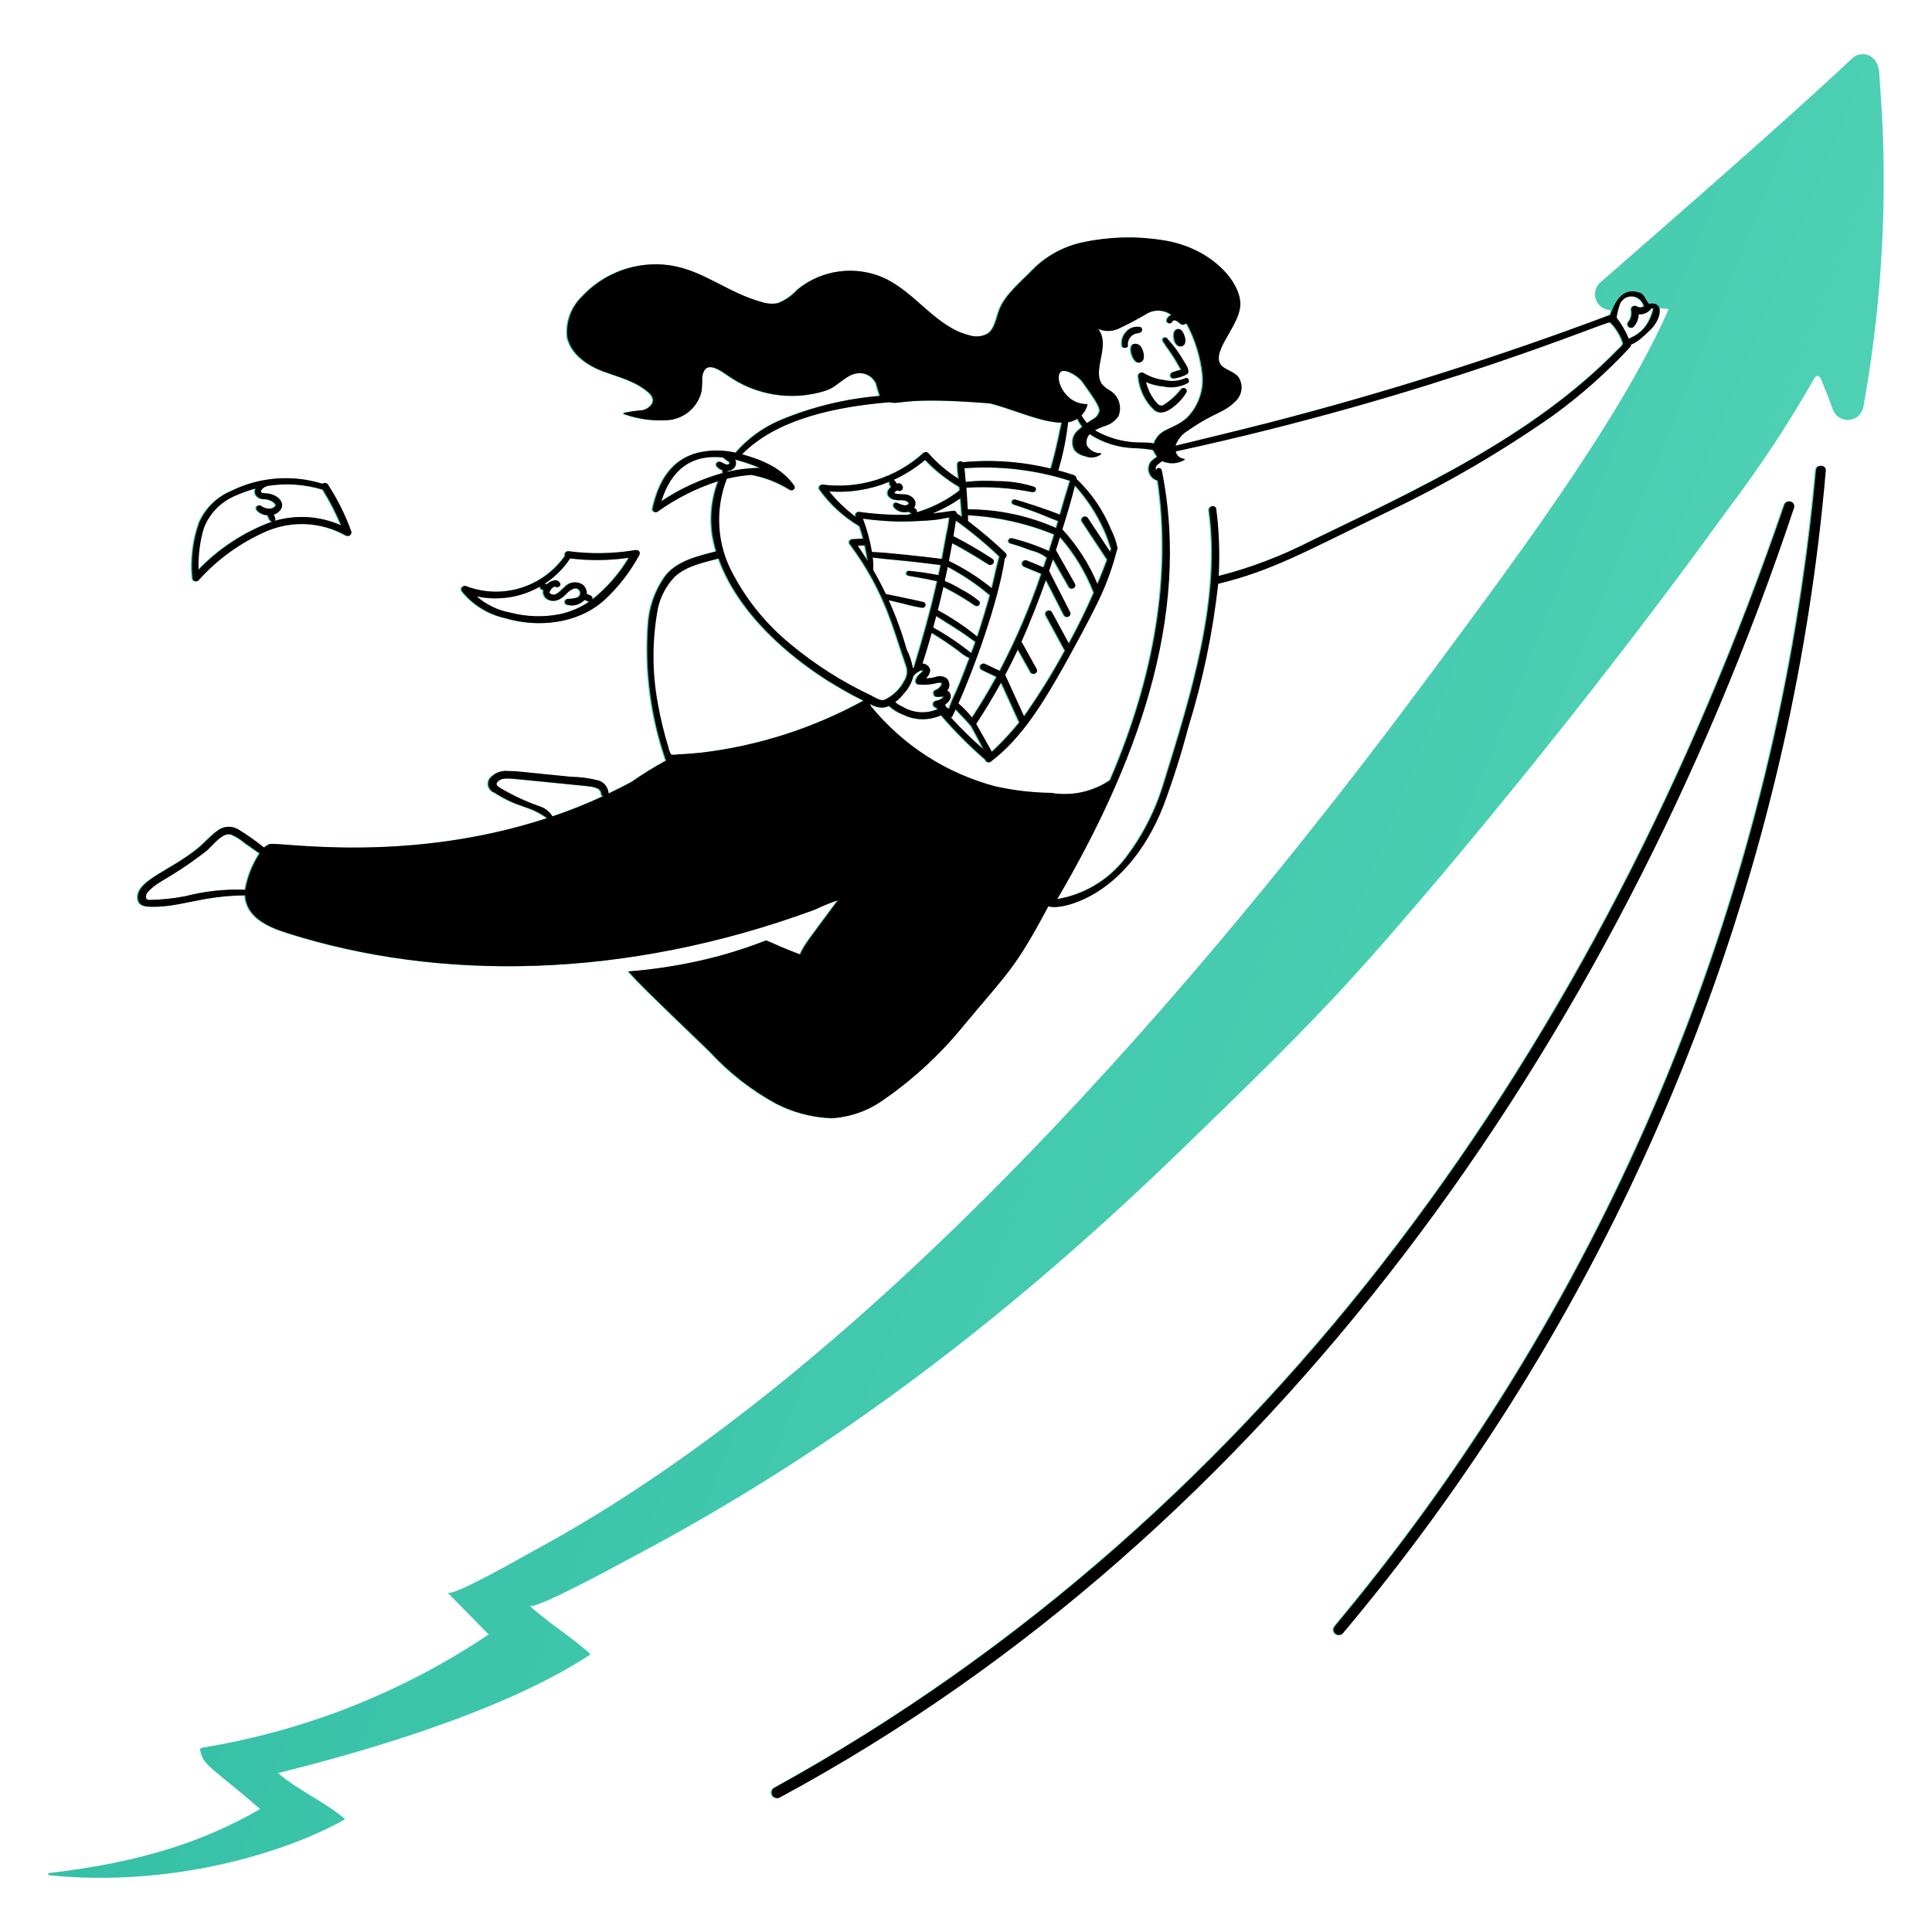<svg width="800" height="800" viewBox="0 0 800 800" fill="none" xmlns="http://www.w3.org/2000/svg">
<path d="M779.6 53.925C779.296 46.361 778.732 38.801 778.212 31.241C778.212 22.413 770.9 20.557 766.956 24.157C738.184 51.229 689.252 93.689 662.656 116.957C661.668 117.829 660.967 118.98 660.645 120.259C660.323 121.537 660.396 122.883 660.853 124.12C661.31 125.356 662.131 126.425 663.208 127.187C664.284 127.948 665.566 128.365 666.884 128.385C666.704 129.053 666.536 129.729 666.388 130.417C620.368 147.722 573.459 162.563 525.86 174.877C515.996 177.453 489.592 183.841 486.284 184.645C487.223 181.989 489.074 179.754 491.508 178.337C503.204 170.165 506.004 171.537 511.54 165.825C512.787 164.51 513.535 162.801 513.655 160.994C513.776 159.186 513.261 157.393 512.2 155.925C509.868 153.337 505.304 152.913 504.436 149.825C502.664 143.457 513.716 133.825 513.14 125.241C512.484 115.473 499.94 102.233 480.872 99.469C470.013 97.743 458.928 98.039 448.176 100.341C440.103 102.01 432.717 106.065 426.976 111.981C422.46 116.673 415.68 122.149 413.4 128.381C412.04 131.981 411.584 136.137 408.6 138.189C407.408 138.83 406.096 139.216 404.747 139.323C403.399 139.431 402.042 139.257 400.764 138.813C387.084 135.361 378.816 121.293 365.74 115.189C359.921 112.558 353.482 111.605 347.151 112.439C340.82 113.273 334.847 115.861 329.908 119.909C327.65 122.427 324.83 124.377 321.676 125.601C319.735 125.943 317.743 125.854 315.84 125.341C301.008 121.533 290.98 111.865 276.7 109.869C270.059 108.966 263.299 109.688 256.998 111.972C250.697 114.255 245.044 118.033 240.524 122.981C238.306 125.157 236.617 127.814 235.586 130.746C234.556 133.678 234.212 136.807 234.58 139.893C236.58 148.261 245.608 152.425 249.404 153.829C255.804 156.197 262.916 157.897 268.108 162.481C268.944 163.102 269.574 163.961 269.916 164.945C270.648 167.241 268.12 169.345 265.82 169.881C263.224 170.087 260.643 170.452 258.092 170.973C258.031 170.985 257.976 171.016 257.936 171.062C257.895 171.109 257.871 171.167 257.866 171.229C257.862 171.29 257.879 171.352 257.913 171.403C257.947 171.454 257.998 171.493 258.056 171.513C264.05 173.668 270.438 174.504 276.784 173.965C279.953 173.592 282.93 172.251 285.307 170.123C287.685 167.995 289.348 165.185 290.068 162.077C290.286 160.228 290.373 158.366 290.328 156.505C291.056 150.105 295.316 151.485 300.572 155.225C306.399 159.439 313.131 162.233 320.229 163.381C327.328 164.53 334.597 164.003 341.456 161.841C346.844 160.117 350.04 154.553 355.712 154.553C357.1 154.554 358.46 154.947 359.637 155.684C360.813 156.422 361.758 157.476 362.364 158.725C362.805 160.5 363.339 162.25 363.964 163.969C349.838 165.133 335.982 168.499 322.896 173.945C315.713 176.966 309.326 181.607 304.232 187.505C299.103 186.292 293.761 186.292 288.632 187.505C275.832 190.773 271.76 202.193 269.8 210.725C269.784 210.975 269.839 211.225 269.958 211.446C270.076 211.667 270.255 211.851 270.473 211.976C270.69 212.101 270.939 212.162 271.19 212.153C271.44 212.144 271.684 212.065 271.892 211.925C279.561 206.424 288.042 202.154 297.028 199.269C293.467 208.584 293.171 218.831 296.188 228.337C288.3 230.409 279.716 232.265 274.848 238.909C270.719 244.823 268.338 251.78 267.98 258.985C266.641 277.799 269.109 296.69 275.236 314.529C275.286 314.684 275.359 314.831 275.452 314.965C270.488 317.661 265.68 320.637 261.052 323.877C257.919 325.535 254.748 327.135 251.54 328.677C251.552 328.586 251.552 328.495 251.54 328.405C251.447 327.181 250.973 326.016 250.184 325.076C249.394 324.136 248.33 323.468 247.14 323.165C243.538 322.241 239.838 321.751 236.12 321.705C213.012 319.449 213.58 319.305 210.064 319.305C208.599 319.134 207.114 319.346 205.755 319.919C204.396 320.493 203.208 321.408 202.308 322.577C202.018 323.076 201.842 323.633 201.791 324.208C201.739 324.784 201.815 325.363 202.012 325.906C202.21 326.448 202.523 326.941 202.932 327.35C203.34 327.758 203.833 328.072 204.376 328.269C215.132 335.097 218.148 333.133 226.176 338.817C167.94 357.897 115.736 348.629 111.216 349.545C110.388 349.925 109.624 350.43 108.948 351.041C105.533 348.264 101.931 345.725 98.168 343.441C96.852 342.659 95.328 342.3 93.802 342.411C92.275 342.523 90.82 343.1 89.632 344.065C86.68 346.241 84.432 348.953 81.724 351.177C70.64 360.281 57.012 364.277 56.676 371.245C56.488 375.133 59.676 375.361 61.076 375.461C73.384 376.085 82.172 371.177 99.52 370.829C100.624 370.805 100.792 370.853 101.12 370.701C101.58 379.673 110.116 383.729 118.612 386.413C181.364 406.349 258.124 405.753 336.9 376.765C340.054 375.264 343.289 373.944 346.592 372.809C333.792 390.117 332.896 390.905 330.904 395.277C322.576 392.141 320.26 390.785 316.844 389.449C307.186 393.247 297.225 396.228 287.068 398.361C278.068 400.266 268.952 401.581 259.78 402.297C263.184 405.837 261.236 404.565 293.616 435.609C301.505 444.202 310.754 451.44 320.992 457.033C328.132 460.718 335.998 462.781 344.028 463.073C351.552 462.631 358.804 460.103 364.972 455.773C377.254 447.342 388.294 437.233 397.772 425.741C417.12 402.377 419.492 401.945 433.724 375.237C436.924 377.237 465.6 373.177 481.228 333.933C485.231 323.234 488.688 312.338 491.584 301.289C497.608 281.897 501.761 261.973 503.984 241.789C526.448 236.309 539.224 228.865 575.264 211.441C598.699 200.235 621.174 187.124 642.464 172.241C654.122 163.793 664.919 154.216 674.696 143.649C674.866 143.387 674.951 143.08 674.94 142.769C678.044 141.523 680.752 139.459 682.775 136.797C684.799 134.134 686.063 130.973 686.432 127.649C687.955 127.649 689.476 127.757 690.984 127.973C670.42 174.893 624 236.245 592.296 279.125C497.896 406.649 360.236 567.093 221.168 642.041C217.736 643.865 187.356 661.465 185.272 659.425L202.348 676.805C166.685 700.72 126.301 716.696 83.928 723.653C83.568 723.681 83.23 723.835 82.972 724.089C82.895 724.244 82.855 724.415 82.855 724.589C82.855 724.762 82.895 724.933 82.972 725.089C84.172 731.189 88.172 732.141 107.74 749.089C84.276 762.549 58.72 771.109 20 775.629V776.457C71.108 781.845 119.388 766.765 142.9 753.293C134.556 746.037 123.516 741.473 115.128 734.173C142.464 727.437 206.696 710.137 244.504 685.065C238.856 679.329 225.036 670.593 219.34 664.857C221.296 667.029 258.192 646.689 262.104 644.649C346.8 599.885 419.92 543.601 492.736 472.685C516.028 450.045 539.136 427.793 560.876 403.849C590.148 371.593 656.356 292.845 715.456 210.937C728.504 193.746 740.408 175.716 751.092 156.965C752.044 155.061 753.348 155.313 754.136 157.225C755.916 161.569 757.48 165.481 758.96 169.625C759.457 170.966 760.378 172.108 761.584 172.877C762.789 173.647 764.213 174.002 765.638 173.889C767.064 173.776 768.414 173.201 769.482 172.251C770.551 171.3 771.281 170.027 771.56 168.625C778.406 130.798 781.102 92.337 779.6 53.925ZM101.164 368.481C92.818 368.143 84.468 369.041 76.384 371.145C71.385 372.114 66.308 372.633 61.216 372.693C59.296 372.489 59.98 370.373 60.756 369.417C65.496 364.325 68.96 364.757 85.06 352.413C87.936 349.913 91.692 344.565 95.36 345.613C97.431 346.486 99.35 347.684 101.044 349.161L107.12 353.413C104.136 357.981 102.11 363.107 101.164 368.481ZM228.364 338.113C227.17 336.143 225.307 334.667 223.116 333.957C217.24 331.904 211.59 329.257 206.252 326.057C205.708 325.689 205.084 325.129 205.196 324.537C205.344 323.737 206.608 322.821 207.888 322.537C210.368 322.161 210.472 322.357 242.14 325.485C245.292 325.793 248.384 326.285 248.584 328.505C248.582 328.759 248.649 329.009 248.777 329.229C248.905 329.448 249.09 329.629 249.312 329.753C242.488 332.919 235.497 335.71 228.368 338.113H228.364ZM462.564 136.245C466.831 134.249 470.993 132.038 475.036 129.621C476.563 128.875 478.263 128.553 479.958 128.689C481.652 128.824 483.279 129.413 484.668 130.393C484.173 130.586 483.733 130.9 483.389 131.304C483.044 131.709 482.805 132.193 482.692 132.713C482.685 132.989 482.773 133.258 482.942 133.477C483.11 133.695 483.349 133.849 483.618 133.912C483.887 133.975 484.169 133.943 484.417 133.822C484.665 133.702 484.864 133.499 484.98 133.249C485.087 133.033 485.264 132.859 485.481 132.755C485.699 132.651 485.945 132.624 486.18 132.677C486.875 132.886 487.507 133.264 488.02 133.777C488.397 134.159 488.876 134.423 489.4 134.537C489.603 134.547 489.806 134.507 489.989 134.42C490.173 134.333 490.332 134.201 490.452 134.037L491.096 134.185C494.648 140.851 496.867 148.146 497.628 155.661C497.856 158.839 497.403 162.03 496.299 165.019C495.195 168.009 493.467 170.729 491.228 172.997C485.664 177.857 480.948 177.281 478.34 181.797C476.26 184.865 479.88 183.225 472.312 183.281C465.531 183.364 458.852 181.626 452.972 178.249C454.352 177.463 455.816 176.837 457.336 176.381C459.521 175.691 461.408 174.281 462.688 172.381C463.483 170.448 463.546 168.291 462.867 166.315C462.187 164.338 460.811 162.676 458.996 161.641C457.754 160.961 456.653 160.05 455.752 158.957C451.832 152.753 459.62 143.061 454.256 136.157C455.558 136.751 456.971 137.066 458.403 137.081C459.834 137.096 461.253 136.811 462.568 136.245H462.564ZM439.332 153.737C441.704 152.913 446.624 156.285 447.864 158.165C449.576 160.741 454.94 167.481 454.948 170.077C454.817 170.755 454.544 171.399 454.148 171.966C453.752 172.532 453.241 173.009 452.648 173.365C451.64 173.965 450.659 174.606 449.704 175.289C448.838 174.289 448.058 173.219 447.372 172.089C448.561 170.873 449.415 169.371 449.852 167.729C449.863 167.687 449.864 167.642 449.856 167.6C449.847 167.557 449.828 167.517 449.802 167.483C449.775 167.448 449.741 167.42 449.702 167.401C449.663 167.382 449.62 167.372 449.576 167.373C439.664 167.369 435.552 155.041 439.336 153.737H439.332ZM367.956 166.593C372.708 167.793 373.2 164.165 409.58 167.073C419.732 169.653 430.804 175.005 439.288 175.053C438.568 177.613 437.656 183.953 434.732 194.093C422.798 191.165 410.456 190.266 398.224 191.433C398.049 191.247 397.822 191.119 397.573 191.064C397.324 191.01 397.064 191.032 396.828 191.128C396.591 191.224 396.39 191.39 396.249 191.602C396.109 191.815 396.036 192.066 396.04 192.321C396.095 194.344 396.281 196.361 396.596 198.361C391.815 195.407 387.51 191.746 383.828 187.501C383.572 187.311 383.259 187.213 382.94 187.223C382.622 187.234 382.316 187.351 382.072 187.557C376.462 192.664 369.805 196.486 362.565 198.754C355.325 201.022 347.677 201.682 340.156 200.689C339.917 200.689 339.682 200.752 339.474 200.871C339.266 200.99 339.094 201.162 338.972 201.368C338.851 201.574 338.786 201.809 338.783 202.048C338.78 202.287 338.84 202.523 338.956 202.733C343.348 208.889 348.979 214.058 355.488 217.909C356.072 219.613 356.595 221.334 357.056 223.073C357.056 223.073 353.76 223.265 352.38 223.325C352.141 223.361 351.916 223.464 351.732 223.621C351.547 223.778 351.41 223.983 351.336 224.213C351.262 224.444 351.253 224.691 351.311 224.926C351.369 225.161 351.491 225.375 351.664 225.545C366.492 245.461 369.768 261.457 374.864 275.769C375.228 276.795 375.348 277.892 375.215 278.973C375.082 280.054 374.699 281.089 374.096 281.997C372.283 285.542 369.291 288.345 365.636 289.925C364.008 290.265 361.552 288.725 360.324 288.041C348.306 282.395 337.056 275.24 326.848 266.749C317.136 258.806 309.095 249.017 303.188 237.949C299.855 231.942 297.89 225.272 297.435 218.418C296.979 211.563 298.044 204.692 300.552 198.297C303.916 197.466 307.344 196.926 310.8 196.681C316.46 197.738 321.869 199.853 326.744 202.917C327.011 203.074 327.327 203.128 327.631 203.069C327.935 203.01 328.207 202.842 328.396 202.596C328.585 202.351 328.678 202.044 328.658 201.735C328.637 201.426 328.504 201.135 328.284 200.917C323.484 194.293 316.34 190.765 306.856 188.149C321.644 173.113 346.944 168.349 367.956 166.593ZM447.688 216.073L458.088 231.809C456.808 235.219 455.459 238.607 454.04 241.973C450.559 233.604 445.629 225.915 439.476 219.261C441.34 213.261 443.196 207.153 444.7 201.033C449.751 206.549 453.866 212.853 456.884 219.697C458.884 224.057 458.484 224.333 459.744 227.265L459.288 228.545L450.024 214.545C449.923 214.391 449.792 214.259 449.64 214.156C449.487 214.054 449.316 213.982 449.136 213.945C448.956 213.908 448.77 213.907 448.59 213.942C448.409 213.977 448.237 214.047 448.084 214.149C447.931 214.25 447.799 214.381 447.696 214.533C447.593 214.685 447.521 214.857 447.484 215.037C447.447 215.217 447.447 215.402 447.481 215.583C447.516 215.763 447.587 215.935 447.688 216.089V216.073ZM432.708 254.949L440.572 269.445C435.466 278.859 429.81 287.964 423.632 296.713L415.796 279.513C417.641 276.027 419.401 272.498 421.076 268.925L426.352 278.381C426.533 278.705 426.835 278.945 427.193 279.046C427.55 279.148 427.933 279.104 428.258 278.923C428.583 278.742 428.822 278.439 428.924 278.082C429.025 277.724 428.981 277.341 428.8 277.017C423.672 267.841 422.892 266.249 422.508 265.817C426.108 257.817 429.988 247.765 432.692 240.121L440.172 254.749C440.254 254.915 440.369 255.064 440.509 255.185C440.649 255.307 440.811 255.4 440.988 255.458C441.164 255.517 441.35 255.539 441.535 255.525C441.72 255.511 441.9 255.46 442.066 255.375C442.231 255.291 442.378 255.174 442.497 255.032C442.617 254.891 442.707 254.726 442.763 254.549C442.819 254.372 442.839 254.186 442.822 254.001C442.805 253.816 442.751 253.637 442.664 253.473L433.964 236.461C434.524 234.818 435.076 233.163 435.62 231.497L442.208 243.097C442.299 243.257 442.42 243.397 442.566 243.51C442.711 243.623 442.877 243.706 443.054 243.755C443.231 243.804 443.417 243.818 443.599 243.795C443.782 243.772 443.958 243.714 444.118 243.623C444.278 243.532 444.418 243.41 444.531 243.265C444.644 243.12 444.728 242.954 444.777 242.777C444.825 242.599 444.839 242.414 444.816 242.231C444.793 242.049 444.735 241.873 444.644 241.713L436.8 227.869C436.98 227.297 438.52 222.365 438.52 222.365C444.518 229.182 449.268 237.003 452.552 245.469C449.408 252.637 445.957 259.662 442.2 266.545L435.168 253.601C435.083 253.435 434.965 253.288 434.822 253.169C434.679 253.049 434.514 252.959 434.336 252.905C434.157 252.85 433.97 252.831 433.785 252.85C433.599 252.868 433.419 252.923 433.256 253.012C433.092 253.101 432.948 253.222 432.831 253.367C432.715 253.513 432.628 253.68 432.577 253.859C432.526 254.039 432.512 254.226 432.534 254.411C432.557 254.596 432.616 254.775 432.708 254.937V254.949ZM391.756 286.001C391.945 285.79 392.125 285.566 392.296 285.329C392.648 284.602 392.762 283.782 392.622 282.987C392.482 282.191 392.095 281.46 391.516 280.897C390.829 280.422 390.032 280.131 389.201 280.052C388.37 279.973 387.532 280.108 386.768 280.445C385.52 280.747 384.243 280.912 382.96 280.937C383.466 280.521 383.885 280.009 384.193 279.431C384.501 278.854 384.693 278.221 384.756 277.569C384.624 276.81 384.232 276.122 383.649 275.62C383.065 275.118 382.326 274.834 381.556 274.817C382.911 270.587 384.191 266.333 385.396 262.053C391.188 265.653 391.796 266.133 396.56 269.529C397.895 270.771 399.425 271.785 401.088 272.533C397.032 283.153 397 283.285 393.788 290.253C393.652 290.577 392.828 292.941 392.532 293.617C392.056 293.335 391.609 293.008 391.196 292.641C391.128 292.345 391.017 292.061 390.868 291.797C394.176 289.809 393.6 286.749 391.756 286.001ZM387.964 293.601L387.916 293.649C385.575 294.677 383.02 295.124 380.47 294.95C377.919 294.777 375.448 293.989 373.268 292.653C372.17 292.182 371.149 291.548 370.24 290.773C371.632 289.757 372.869 288.545 373.912 287.173C375.768 285.178 377.087 282.745 377.744 280.101C378.711 278.801 380.097 277.874 381.668 277.477C381.456 277.877 382.068 277.829 380.648 279.017C379.721 279.688 379.07 280.673 378.816 281.789C378.769 281.986 378.767 282.192 378.809 282.391C378.85 282.589 378.935 282.777 379.057 282.939C379.18 283.101 379.336 283.234 379.515 283.329C379.695 283.424 379.893 283.479 380.096 283.489C382.728 283.735 385.384 283.5 387.932 282.797C388.68 282.769 390.096 282.397 389.432 283.741C388.957 284.581 388.233 285.253 387.36 285.665C387.15 285.682 386.947 285.751 386.77 285.866C386.594 285.982 386.448 286.139 386.348 286.324C386.247 286.51 386.195 286.718 386.195 286.929C386.195 287.14 386.247 287.347 386.348 287.533C386.348 289.289 389.408 288.361 390.404 288.505C389.762 289.293 388.885 289.854 387.9 290.105C386.152 290.185 385.708 291.405 386.16 292.261C386.54 293.001 387.6 293.225 387.964 293.625V293.601ZM381.9 249.309C380.9 249.009 366.756 246.073 366.356 245.989C364.74 242.61 362.991 239.294 361.108 236.041C361.254 234.322 361.19 232.592 360.92 230.889C363.972 231.289 367.092 231.593 370.12 231.873C376.744 232.485 381.92 233.097 389.148 234.001C388.855 235.411 388.557 236.815 388.256 238.213C384.205 237.402 380.114 236.806 376 236.425C375.751 236.404 375.502 236.477 375.305 236.631C375.107 236.784 374.974 237.006 374.931 237.253C374.889 237.499 374.941 237.753 375.077 237.963C375.212 238.173 375.422 238.325 375.664 238.389C377.236 238.789 381.016 239.217 387.696 240.701C385.024 252.749 381.728 264.477 378.096 276.397C377.92 276.549 377.752 276.701 377.588 276.853C377.114 274.069 376.225 271.373 374.952 268.853C372.992 261.898 370.508 255.103 367.52 248.525C369.572 249.037 371.628 249.501 373.672 249.977C376.278 250.709 378.922 251.298 381.592 251.741C381.892 251.74 382.182 251.63 382.407 251.431C382.632 251.232 382.777 250.958 382.814 250.66C382.852 250.362 382.78 250.061 382.612 249.812C382.444 249.563 382.191 249.384 381.9 249.309ZM356.864 214.801C361.82 215.468 366.809 215.869 371.808 216.001C373.328 216.053 381.52 215.889 387.088 215.269C387.928 215.269 391.592 214.437 392.744 214.329C392.512 216.533 392.138 218.72 391.624 220.877C391.148 223.609 389.832 230.677 389.668 231.481C383.036 230.681 367.312 228.813 360.616 228.621C359.834 223.899 358.577 219.269 356.864 214.801ZM358.904 232.377C357.571 230.243 356.181 228.129 354.736 226.033L357.732 225.869C358.215 228.013 358.605 230.178 358.904 232.365V232.377ZM353.916 213.765C353.984 213.925 354.048 214.089 354.112 214.249C351.783 212.51 349.574 210.616 347.5 208.581C345.872 206.978 344.34 205.28 342.912 203.497C351.454 204.173 360.034 202.802 367.94 199.497C367.776 200.665 368.084 200.849 368.596 201.661C366.308 203.625 366.9 205.661 369.144 206.721C370.152 207.092 371.229 207.242 372.3 207.161C373.54 207.133 375.244 207.225 375.876 208.293C376.276 208.949 374.76 209.441 373.936 209.261C371.32 208.689 370.86 207.773 370.04 208.305C369.86 208.43 369.72 208.606 369.637 208.81C369.555 209.013 369.533 209.237 369.576 209.453C369.576 210.253 371.576 212.169 374.156 212.169C374.756 212.158 375.353 212.082 375.936 211.941C376.044 212.021 376.964 212.741 377.076 212.793C376.52 212.945 375.96 213.085 375.4 213.221C368.657 213.336 361.916 212.928 355.236 212.001C355.019 211.988 354.802 212.028 354.605 212.119C354.408 212.21 354.236 212.349 354.106 212.522C353.975 212.696 353.889 212.899 353.856 213.114C353.823 213.328 353.844 213.548 353.916 213.753V213.765ZM418.456 222.889C418.293 222.875 418.128 222.896 417.973 222.951C417.819 223.006 417.678 223.093 417.559 223.206C417.441 223.32 417.348 223.457 417.287 223.609C417.225 223.761 417.197 223.925 417.204 224.089C417.214 224.315 417.297 224.532 417.441 224.707C417.586 224.882 417.783 225.005 418.004 225.057C421.604 226.073 424.236 227.057 426.652 227.957C428.995 228.493 431.199 229.517 433.12 230.961C432.672 232.31 432.216 233.657 431.752 235.001L424.844 232.149C424.672 232.068 424.486 232.023 424.296 232.016C424.106 232.01 423.917 232.042 423.74 232.111C423.563 232.179 423.401 232.283 423.266 232.416C423.13 232.549 423.023 232.708 422.95 232.883C422.877 233.058 422.841 233.247 422.843 233.437C422.846 233.627 422.887 233.814 422.963 233.988C423.04 234.161 423.152 234.318 423.291 234.447C423.43 234.576 423.593 234.676 423.772 234.741L430.832 237.657C426.16 251.493 420.398 264.936 413.6 277.861L407.452 274.945C407.286 274.866 407.106 274.821 406.922 274.811C406.738 274.802 406.554 274.829 406.381 274.891C406.208 274.953 406.048 275.048 405.912 275.172C405.776 275.295 405.665 275.444 405.586 275.611C405.507 275.777 405.462 275.957 405.453 276.141C405.444 276.325 405.471 276.508 405.533 276.682C405.594 276.855 405.69 277.014 405.813 277.151C405.937 277.287 406.086 277.398 406.252 277.477L412.252 280.329C409.105 286.094 405.729 291.726 402.124 297.225C400.426 295.069 398.515 293.089 396.42 291.317C402.588 277.717 413.064 248.993 415.62 231.285C415.815 231.175 415.981 231.021 416.107 230.837C416.233 230.652 416.314 230.44 416.345 230.219C416.375 229.997 416.354 229.772 416.283 229.56C416.212 229.348 416.094 229.155 415.936 228.997C411.008 224.316 405.827 219.91 400.416 215.797C400.416 214.997 400.416 214.169 400.376 213.397C412.664 214.018 424.757 216.717 436.144 221.377C435.828 222.417 434.388 227.001 433.984 228.257C428.99 225.976 423.791 224.174 418.456 222.877V222.889ZM404.912 248.889C402.615 246.988 400.115 245.349 397.456 244.001C395.322 242.687 393.083 241.553 390.76 240.613C391.192 238.645 391.609 236.674 392.012 234.701C395.055 236.312 398.015 238.076 400.88 239.985C403.9 241.987 406.792 244.175 409.54 246.537C408.572 250.057 406.148 258.317 404.316 263.713C399.205 259.528 393.705 255.842 387.892 252.705C388.711 249.483 389.488 246.251 390.224 243.009C390.888 243.365 391.556 243.713 392.224 244.061C396.125 246.104 399.896 248.385 403.516 250.893C403.78 251.031 404.086 251.068 404.376 250.997C404.666 250.927 404.92 250.753 405.091 250.508C405.262 250.264 405.338 249.965 405.305 249.669C405.272 249.372 405.133 249.098 404.912 248.897V248.889ZM403.572 265.829C403.016 267.409 402.432 268.985 401.836 270.557C396.873 266.542 391.569 262.968 385.984 259.877C386.424 258.277 386.853 256.677 387.272 255.077C402.252 264.401 400.028 263.501 403.572 265.837V265.829ZM413.48 230.497C412.196 234.897 411.396 239.249 410.304 243.649C404.828 239.191 398.847 235.391 392.484 232.329C392.969 229.87 393.429 227.409 393.864 224.945C399.82 227.853 408.824 233.697 408.916 233.745C409.07 233.845 409.243 233.914 409.423 233.948C409.604 233.981 409.79 233.979 409.97 233.941C410.15 233.903 410.321 233.83 410.472 233.726C410.624 233.622 410.754 233.489 410.854 233.335C410.954 233.18 411.023 233.008 411.057 232.827C411.091 232.646 411.088 232.461 411.05 232.281C411.012 232.101 410.939 231.93 410.835 231.778C410.731 231.627 410.598 231.497 410.444 231.397C405.252 228.002 399.883 224.886 394.36 222.061C394.723 219.885 395.069 217.71 395.4 215.537C401.776 220.088 407.819 225.09 413.48 230.505V230.497ZM395.776 212.653C395.748 212.473 395.684 212.301 395.588 212.146C395.491 211.992 395.364 211.86 395.214 211.757C395.064 211.654 394.895 211.582 394.716 211.547C394.538 211.512 394.354 211.514 394.176 211.553C391.363 212.009 388.541 212.374 385.712 212.649C389.823 211.002 393.725 208.875 397.336 206.313C397.548 208.817 397.736 211.317 397.944 214.057C397.236 213.601 396.512 213.113 395.776 212.661V212.653ZM395.2 204.441C390.325 207.879 384.92 210.497 379.2 212.189C379.224 212.107 379.236 212.022 379.236 211.937C379.236 211.137 379.236 211.069 378.088 210.289C379.54 207.929 377.944 205.745 375.456 204.945C374.048 204.493 370.84 204.945 369.856 204.145C370.209 203.722 370.612 203.343 371.056 203.017C371.174 203.137 371.319 203.227 371.479 203.278C371.64 203.329 371.81 203.339 371.976 203.309H372.048C372.904 203.497 373.584 202.509 373.416 201.629C373.339 201.296 373.177 200.989 372.946 200.738C372.715 200.486 372.422 200.3 372.096 200.197C371.688 200.111 371.263 200.149 370.876 200.305C370.816 200.205 370.644 199.953 370.576 199.857C370.406 199.382 370.059 198.991 369.608 198.765C374.334 196.606 378.742 193.812 382.712 190.461C386.864 194.848 391.621 198.619 396.84 201.661C396.9 202.121 396.96 202.569 397.02 203.081C396.4 203.513 395.788 204.001 395.2 204.441ZM395.328 293.737C400.276 298.937 401.8 300.737 401.8 300.737C401.8 300.737 405.976 308.457 406.912 310.425C402.147 306.259 397.616 301.832 393.34 297.165C393.948 296.885 394 296.557 395.316 293.737H395.328ZM403.78 299.805C407.465 294.205 410.919 288.471 414.14 282.605L421.7 299.193C418.199 303.53 414.389 307.608 410.3 311.397C410.072 310.993 404.616 301.201 403.768 299.805H403.78ZM438.536 213.221C433.88 211.185 423.188 207.785 419.904 206.873C419.641 206.815 419.365 206.858 419.133 206.994C418.9 207.13 418.727 207.349 418.649 207.607C418.57 207.864 418.591 208.142 418.708 208.385C418.825 208.628 419.029 208.818 419.28 208.917C431.924 213.077 431.144 213.385 437.796 215.805C437.516 216.769 437.236 217.737 436.952 218.701C425.415 213.579 412.931 210.938 400.308 210.949C400.284 210.465 399.768 202.461 399.728 201.977C408.961 201.407 418.229 202.037 427.3 203.853C427.606 203.86 427.904 203.749 428.132 203.544C428.359 203.339 428.5 203.054 428.524 202.749C428.551 202.469 428.471 202.189 428.299 201.966C428.127 201.743 427.878 201.594 427.6 201.549C422.694 200.008 417.578 199.246 412.436 199.289C408.111 199.007 403.77 199.111 399.464 199.601C399.112 196.721 399.272 196.453 398.876 193.929C413.685 192.834 428.566 194.599 442.708 199.129C441.34 203.393 439.884 208.433 438.524 213.221H438.536ZM303.56 193.841C303.984 193.364 304.248 192.765 304.314 192.13C304.38 191.495 304.245 190.855 303.928 190.301C307.464 191.209 310.931 192.371 314.3 193.777C309.752 193.822 305.224 194.377 300.8 195.429C300.816 195.355 300.824 195.28 300.824 195.205V195.105C301.867 195.06 302.85 194.606 303.56 193.841ZM273.404 207.661C277.364 194.837 285.584 188.061 299.044 189.449C299.842 190.139 300.685 190.775 301.568 191.353C302.128 191.777 301.42 192.441 300.8 192.429C299.456 192.289 299.408 191.829 297.812 191.265C297.551 191.187 297.273 191.193 297.016 191.282C296.759 191.371 296.537 191.539 296.38 191.761C296.266 191.969 296.21 192.205 296.217 192.442C296.224 192.68 296.294 192.911 296.42 193.113C297.031 193.897 297.869 194.474 298.82 194.765C298.852 195.213 298.696 195.469 299.004 195.877C289.896 198.413 281.254 202.391 273.404 207.661ZM289.912 311.721C279.8 312.645 282.392 312.209 279.912 312.477C279.099 312.632 278.265 312.632 277.452 312.477C276.868 311.45 276.462 310.331 276.252 309.169C274.396 303.146 272.926 297.011 271.852 290.801C269.671 278.695 269.585 266.304 271.596 254.169C272.368 248.353 275.001 242.942 279.1 238.745C283.94 234.345 290.976 232.989 297.184 231.305C306.292 256.821 332.676 278.129 357.184 290.165C336.349 301.596 313.51 308.914 289.912 311.721ZM434.848 328.361C427.041 328.259 419.266 327.346 411.648 325.637C391.422 320.271 373.408 308.651 360.18 292.437C360.062 292.123 359.962 291.802 359.88 291.477C361.3 292.44 362.965 292.981 364.68 293.037C365.752 293.056 366.813 292.814 367.772 292.333C369.477 293.947 371.495 295.195 373.7 296.001C378 298.117 382.962 298.446 387.504 296.917C388.121 296.729 388.723 296.493 389.304 296.213C394.986 302.804 401.135 308.977 407.704 314.685C407.754 314.903 407.858 315.106 408.007 315.274C408.155 315.442 408.343 315.57 408.554 315.647C408.765 315.724 408.991 315.747 409.213 315.713C409.435 315.68 409.645 315.592 409.824 315.457C423.248 305.301 432.072 289.897 439.864 276.297C443.608 269.557 451.74 254.777 455.436 246.653C458.19 240.627 460.394 234.364 462.02 227.941C462.226 227.703 462.331 227.395 462.312 227.081C461.796 224.39 460.897 221.787 459.64 219.353C456.423 211.425 451.548 204.277 445.34 198.389C445.544 197.481 444.404 196.769 443.86 196.633C441.855 195.985 439.829 195.389 437.784 194.845C439.728 188.334 441.085 181.662 441.84 174.909C443.237 174.696 444.573 174.186 445.756 173.413C446.307 174.591 446.99 175.704 447.792 176.729C447.125 177.262 446.473 177.815 445.836 178.389C444.752 179.403 444.044 180.755 443.826 182.223C443.608 183.692 443.894 185.191 444.636 186.477C445.811 187.766 447.369 188.644 449.08 188.981C450.118 189.41 451.249 189.564 452.364 189.428C453.479 189.292 454.54 188.871 455.444 188.205C455.49 188.169 455.524 188.119 455.541 188.063C455.558 188.007 455.558 187.947 455.539 187.891C455.521 187.836 455.486 187.787 455.438 187.752C455.391 187.717 455.335 187.698 455.276 187.697C454.149 187.708 453.037 187.43 452.048 186.889C451.059 186.347 450.226 185.561 449.628 184.605C449.391 183.764 449.378 182.877 449.588 182.03C449.798 181.182 450.226 180.405 450.828 179.773C456.227 183.319 462.489 185.33 468.944 185.589C471.664 185.659 474.376 185.918 477.06 186.365C477.06 186.365 478.584 188.977 478.732 189.165C477.892 189.741 477.09 190.372 476.332 191.053C475.814 191.709 475.467 192.484 475.323 193.308C475.179 194.131 475.241 194.978 475.506 195.771C475.77 196.565 476.227 197.28 476.836 197.853C477.446 198.426 478.188 198.838 478.996 199.053C484.656 237.853 478.032 279.497 459.28 323.081C452.118 327.917 443.368 329.808 434.848 328.361ZM669.248 145.093C634.148 180.985 586.716 202.593 542.088 224.217C530.033 230.401 517.321 235.212 504.192 238.561C504.69 229.371 504.363 220.156 503.216 211.025C503.216 210.756 503.14 210.492 502.996 210.265C502.852 210.037 502.646 209.856 502.403 209.741C502.16 209.627 501.889 209.584 501.622 209.618C501.355 209.652 501.103 209.761 500.896 209.933C500.656 210.094 500.466 210.319 500.348 210.583C500.23 210.847 500.189 211.138 500.228 211.425C505.204 247.713 493.236 286.769 481.484 324.477C478.082 335.792 472.632 346.386 465.404 355.733C458.449 364.571 448.448 370.497 437.356 372.353C469.272 317.953 493.104 256.025 480.6 194.701C480.563 194.525 480.479 194.362 480.358 194.229C480.238 194.097 480.083 193.998 479.912 193.945C479.739 193.852 479.543 193.809 479.347 193.82C479.151 193.832 478.962 193.899 478.802 194.012C478.641 194.126 478.516 194.282 478.439 194.463C478.362 194.644 478.338 194.842 478.368 195.037C477.26 192.849 479.536 192.201 480.832 190.941C482.275 191.616 483.86 191.932 485.451 191.862C487.043 191.793 488.594 191.339 489.972 190.541C490.025 190.509 490.066 190.461 490.09 190.404C490.113 190.347 490.117 190.284 490.101 190.224C490.085 190.164 490.051 190.111 490.002 190.073C489.953 190.035 489.894 190.014 489.832 190.013C489.007 189.952 488.225 189.621 487.606 189.072C486.987 188.522 486.566 187.785 486.408 186.973C593.672 163.733 663.912 133.265 666.328 133.517C668.787 135.919 670.615 138.891 671.652 142.169C671.536 143.141 670.056 144.245 669.24 145.093H669.248ZM682.788 132.085C681.302 135.585 678.51 138.368 675.004 139.841C674.676 139.997 674.348 140.153 674.024 140.317C672.702 137.183 670.994 134.227 668.94 131.517C669.274 129.587 669.758 127.687 670.388 125.833C670.814 124.909 671.498 124.128 672.359 123.585C673.219 123.042 674.218 122.76 675.236 122.774C676.253 122.787 677.244 123.096 678.09 123.661C678.936 124.227 679.599 125.026 680 125.961C680.171 126.254 680.289 126.575 680.348 126.909C679.866 127.187 679.317 127.327 678.761 127.313C678.205 127.299 677.663 127.131 677.196 126.829C676.951 126.702 676.676 126.646 676.401 126.668C676.126 126.689 675.863 126.787 675.641 126.951C675.419 127.115 675.247 127.337 675.145 127.593C675.043 127.85 675.015 128.129 675.064 128.401C675.249 129.296 675.23 130.222 675.009 131.11C674.788 131.997 674.371 132.824 673.788 133.529C673.596 133.838 673.526 134.208 673.59 134.566C673.655 134.924 673.85 135.246 674.138 135.469C674.426 135.692 674.786 135.8 675.15 135.773C675.513 135.745 675.853 135.584 676.104 135.321C677.34 133.874 678.055 132.054 678.132 130.153C678.878 130.237 679.633 130.169 680.352 129.953C681.07 129.736 681.737 129.375 682.312 128.893C682.728 128.656 683.038 128.267 683.176 127.809C683.54 127.773 683.904 127.745 684.272 127.721C683.962 129.23 683.467 130.696 682.8 132.085H682.788Z" fill="url(#paint0_linear_197_4313)"/>
<path d="M468.116 146.432C468.748 148.944 470.56 151.42 472.556 149.58C474.056 148.2 472.764 144.028 471.42 142.98C470.076 141.932 466.952 141.8 468.116 146.432Z" fill="url(#paint1_linear_197_4313)"/>
<path d="M485.941 141.04C486.709 143.84 488.989 144.02 489.941 142.764C491.101 141.204 489.877 138.052 488.869 136.924C487.449 135.36 484.705 136.524 485.941 141.04Z" fill="url(#paint2_linear_197_4313)"/>
<path d="M483.959 145.361C486.731 149.401 487.559 151.341 488.687 153.125C487.475 153.388 486.286 153.747 485.131 154.201C484.844 154.305 484.602 154.504 484.443 154.765C484.285 155.026 484.221 155.333 484.262 155.635C484.303 155.938 484.445 156.217 484.667 156.427C484.888 156.637 485.175 156.765 485.479 156.789C487.496 156.564 489.447 155.936 491.215 154.941C492.543 153.481 490.491 150.801 489.811 149.669C487.82 146.167 485.422 142.913 482.667 139.973C482.484 139.827 482.256 139.75 482.022 139.754C481.788 139.759 481.563 139.846 481.386 140C481.21 140.154 481.093 140.365 481.056 140.596C481.019 140.827 481.064 141.064 481.183 141.265C482.027 142.684 482.954 144.051 483.959 145.361Z" fill="url(#paint3_linear_197_4313)"/>
<path d="M464.239 143.281C464.286 143.508 464.41 143.711 464.59 143.857C464.771 144.003 464.995 144.082 465.227 144.081H465.627C465.793 144.081 465.956 144.04 466.102 143.962C466.248 143.883 466.373 143.769 466.464 143.631C466.555 143.493 466.611 143.334 466.625 143.168C466.64 143.003 466.613 142.837 466.547 142.685C466.546 141.612 466.911 140.571 467.582 139.734C468.252 138.897 469.188 138.314 470.235 138.081C472.263 138.081 472.867 136.845 472.287 135.917C472.23 135.775 472.143 135.648 472.031 135.545C470.937 135.241 469.778 135.264 468.695 135.609C467.613 135.954 466.656 136.607 465.939 137.489C465.224 138.255 464.698 139.178 464.403 140.183C464.108 141.189 464.052 142.25 464.239 143.281Z" fill="url(#paint4_linear_197_4313)"/>
<path d="M470.968 155.916C471.414 161.252 473.811 166.236 477.7 169.916C480.068 171.728 482.716 170.636 485.096 168.816C487.393 167.11 489.347 164.987 490.856 162.556C490.986 162.286 491.019 161.979 490.949 161.688C490.88 161.396 490.712 161.137 490.474 160.955C490.235 160.773 489.942 160.678 489.642 160.687C489.342 160.696 489.055 160.808 488.828 161.004C486.743 163.76 484.156 166.099 481.204 167.896C480.732 168.025 480.232 168.007 479.771 167.844C479.31 167.681 478.91 167.381 478.624 166.984C476.415 164.464 474.853 161.443 474.072 158.184C476.402 159.218 478.888 159.857 481.428 160.076C484.81 160.853 488.359 160.355 491.396 158.676C492.568 158.028 491.428 155.876 490.32 156.708C487.588 157.86 484.558 158.107 481.676 157.412C478.596 157.056 475.631 156.032 472.988 154.412C472.754 154.306 472.496 154.265 472.24 154.293C471.985 154.32 471.741 154.416 471.535 154.569C471.329 154.723 471.168 154.929 471.068 155.166C470.968 155.402 470.934 155.661 470.968 155.916Z" fill="url(#paint5_linear_197_4313)"/>
<path d="M208.8 256C222.244 260.048 238.8 258.476 249.804 248.556C255.582 243.213 260.446 236.96 264.204 230.044C264.9 229.112 264.372 227.532 262.584 227.84C253.443 229.364 244.125 229.509 234.94 228.272C234.706 228.267 234.475 228.32 234.267 228.426C234.059 228.532 233.88 228.687 233.747 228.879C233.613 229.071 233.529 229.292 233.502 229.524C233.475 229.756 233.506 229.991 233.592 230.208C229.1 236.593 222.599 241.289 215.127 243.548C207.654 245.808 199.641 245.499 192.364 242.672C192.085 242.618 191.795 242.648 191.533 242.759C191.271 242.87 191.048 243.057 190.893 243.295C190.738 243.534 190.658 243.813 190.662 244.098C190.667 244.382 190.757 244.659 190.92 244.892C195.446 250.517 201.752 254.434 208.8 256ZM260 231.004C256.019 237.655 250.87 243.532 244.8 248.352C244.879 248.177 244.917 247.986 244.913 247.793C244.909 247.601 244.862 247.411 244.775 247.239C244.688 247.067 244.565 246.917 244.413 246.799C244.261 246.681 244.084 246.598 243.896 246.556C243.472 246.311 243.018 246.124 242.544 246C242.586 245.291 242.466 244.582 242.193 243.926C241.92 243.271 241.501 242.686 240.968 242.216C239.854 241.412 238.484 241.045 237.117 241.185C235.751 241.325 234.483 241.963 233.556 242.976C231.748 244.476 230.124 246.904 228.044 246.144C226.984 245.784 227.1 245.344 227.168 245.08C227.376 244.561 227.689 244.09 228.086 243.696C228.484 243.303 228.958 242.995 229.48 242.792C229.551 242.909 229.646 243.01 229.758 243.088C229.871 243.167 229.998 243.221 230.132 243.248C230.56 243.348 230.804 243.152 231.212 242.848C232.292 242.08 231.116 240.404 229.644 240.296C228.366 240.4 227.168 240.956 226.264 241.864C225.984 241.903 225.7 241.903 225.42 241.864H224.976C229.236 239.111 232.877 235.503 235.668 231.268C243.746 232.257 251.92 232.169 259.976 231.008L260 231.004ZM223.536 243.832C223.664 244.001 223.837 244.131 224.035 244.207C224.233 244.283 224.448 244.303 224.656 244.264C224.432 245.183 224.579 246.153 225.065 246.964C225.551 247.776 226.336 248.363 227.252 248.6C230.452 249.712 233.184 246.924 234.116 245.96C234.946 244.974 236.02 244.224 237.232 243.784C237.705 243.623 238.222 243.64 238.683 243.832C239.145 244.024 239.521 244.379 239.74 244.828C239.939 245.298 239.95 245.826 239.773 246.304C239.595 246.782 239.241 247.174 238.784 247.4C237.567 247.801 236.293 248.005 235.012 248.004C234.654 247.969 234.296 248.075 234.015 248.299C233.733 248.523 233.55 248.848 233.504 249.204C233.481 249.498 233.567 249.79 233.745 250.025C233.924 250.26 234.183 250.42 234.472 250.476C235.743 250.846 237.092 250.851 238.365 250.49C239.638 250.129 240.784 249.418 241.672 248.436C242.756 248.756 242.872 249.184 243.576 249.192C239.865 251.721 235.69 253.488 231.292 254.392C224.57 255.685 217.645 255.462 211.02 253.74C205.786 252.79 200.906 250.44 196.9 246.94C205.898 248.926 215.314 247.478 223.3 242.88C223.248 243.214 223.324 243.556 223.512 243.836L223.536 243.832Z" fill="url(#paint6_linear_197_4313)"/>
<path d="M79.323 239.5C79.35 239.77 79.453 240.026 79.62 240.24C79.787 240.453 80.01 240.615 80.266 240.706C80.521 240.798 80.796 240.815 81.061 240.756C81.325 240.697 81.567 240.564 81.759 240.372C89.651 231.553 99.375 224.566 110.251 219.9C115.481 217.72 121.139 216.763 126.795 217.1C132.45 217.438 137.954 219.062 142.887 221.848C143.15 221.983 143.447 222.037 143.74 222.004C144.033 221.971 144.31 221.852 144.537 221.663C144.763 221.474 144.929 221.222 145.013 220.939C145.098 220.656 145.097 220.355 145.011 220.072C142.538 213.22 139.276 206.679 135.291 200.58C135.166 200.425 135.011 200.296 134.836 200.201C134.66 200.107 134.467 200.048 134.268 200.029C134.07 200.01 133.869 200.031 133.679 200.091C133.488 200.15 133.312 200.247 133.159 200.376C120.663 196.465 107.141 197.521 95.403 203.324C89.455 205.81 84.695 210.494 82.111 216.4C79.498 223.802 78.546 231.689 79.323 239.5ZM133.275 202.8C136.187 207.53 138.728 212.478 140.875 217.6C132.212 213.72 122.448 213.056 113.339 215.728C113.489 215.549 113.572 215.322 113.571 215.088C113.571 214.08 113.351 214.288 112.879 213.172C113.582 212.96 114.234 212.607 114.796 212.134C115.358 211.662 115.818 211.08 116.147 210.424C117.319 207.536 114.023 204.824 110.527 204.4C109.733 204.366 108.942 204.278 108.159 204.136C107.963 204.073 107.799 203.936 107.701 203.754C107.603 203.572 107.58 203.359 107.635 203.16C108.214 202.308 109.071 201.683 110.059 201.392C110.154 201.362 110.243 201.316 110.323 201.256C117.992 200.02 125.841 200.548 133.275 202.8ZM105.399 202.328C104.643 204.392 105.675 206.328 108.523 206.764C110.109 206.666 111.678 207.133 112.951 208.084C113.243 208.34 113.907 208.984 113.751 209.348C112.803 211.192 109.511 210.98 107.655 209.504C107.495 209.404 107.316 209.339 107.128 209.315C106.941 209.29 106.751 209.307 106.57 209.362C106.39 209.418 106.224 209.512 106.083 209.638C105.942 209.764 105.831 209.919 105.755 210.092C105.698 210.295 105.686 210.507 105.72 210.715C105.755 210.922 105.835 211.12 105.955 211.292C106.526 211.936 107.222 212.457 108 212.823C108.779 213.189 109.624 213.392 110.483 213.42C110.603 213.996 110.823 214.547 111.131 215.048C111.243 215.284 111.402 215.495 111.598 215.668C111.794 215.84 112.023 215.971 112.271 216.052C100.709 220.297 90.272 227.132 81.759 236.032C81.577 230.249 82.298 224.473 83.895 218.912C85.051 215.851 86.824 213.059 89.105 210.712C91.385 208.365 94.124 206.512 97.151 205.268C99.825 204.088 102.582 203.106 105.399 202.328Z" fill="url(#paint7_linear_197_4313)"/>
<path d="M742.428 210.308C742.528 210.008 742.556 209.688 742.508 209.375C742.46 209.062 742.339 208.764 742.153 208.507C741.968 208.25 741.725 208.041 741.443 207.897C741.161 207.752 740.849 207.677 740.532 207.676C740.086 207.639 739.641 207.751 739.267 207.996C738.893 208.241 738.611 208.605 738.468 209.028C662.58 430.772 526.98 626.4 320.136 740.4C319.66 740.724 319.323 741.214 319.191 741.774C319.058 742.334 319.141 742.923 319.421 743.425C319.702 743.927 320.161 744.306 320.707 744.487C321.253 744.667 321.847 744.636 322.372 744.4C525.54 634.864 668.276 432.768 742.428 210.308Z" fill="url(#paint8_linear_197_4313)"/>
<path d="M751.535 194.625C735.785 366.457 669.249 529.713 560.399 663.601C551.727 674.229 551.819 673.773 551.819 674.777C551.798 675.23 551.918 675.678 552.163 676.06C552.408 676.442 552.765 676.738 553.186 676.909C553.606 677.079 554.069 677.114 554.51 677.011C554.952 676.907 555.35 676.668 555.651 676.329C644.814 570.235 707.281 444.337 737.831 309.161C746.326 271.554 752.251 233.412 755.563 195.001C755.799 192.353 751.763 192.241 751.535 194.625Z" fill="url(#paint9_linear_197_4313)"/>
<path d="M666.838 130.365C620.818 147.669 573.91 162.51 526.311 174.825C516.447 177.401 490.045 183.789 486.737 184.593C487.676 181.937 489.525 179.702 491.959 178.285C503.655 170.113 506.456 171.485 511.992 165.773C513.239 164.458 513.987 162.749 514.108 160.942C514.228 159.134 513.714 157.341 512.653 155.873C510.321 153.285 505.755 152.861 504.887 149.773C503.115 143.405 514.169 133.772 513.593 125.188C512.937 115.42 500.39 102.18 481.322 99.416C470.463 97.691 459.378 97.986 448.626 100.289C440.553 101.958 433.167 106.013 427.426 111.929C422.91 116.621 416.13 122.096 413.85 128.328C412.49 131.928 412.036 136.085 409.052 138.137C407.861 138.777 406.548 139.164 405.199 139.271C403.85 139.379 402.491 139.205 401.213 138.761C387.533 135.309 379.268 121.24 366.192 115.136C360.373 112.505 353.936 111.553 347.604 112.387C341.273 113.221 335.299 115.808 330.36 119.856C328.102 122.375 325.279 124.325 322.126 125.548C320.185 125.89 318.193 125.802 316.29 125.288C301.458 121.48 291.43 111.812 277.15 109.816C270.509 108.914 263.751 109.636 257.451 111.92C251.15 114.203 245.495 117.981 240.974 122.928C238.756 125.105 237.066 127.762 236.035 130.694C235.005 133.625 234.663 136.755 235.031 139.841C237.031 148.209 246.06 152.373 249.856 153.777C256.256 156.145 263.367 157.845 268.559 162.429C269.395 163.05 270.024 163.909 270.366 164.893C271.098 167.189 268.572 169.293 266.272 169.829C263.677 170.035 261.096 170.399 258.545 170.921C258.484 170.932 258.427 170.964 258.386 171.01C258.345 171.057 258.322 171.115 258.317 171.177C258.313 171.238 258.33 171.3 258.365 171.351C258.399 171.402 258.448 171.441 258.506 171.461C264.5 173.616 270.889 174.452 277.235 173.913C280.404 173.54 283.379 172.198 285.757 170.071C288.135 167.943 289.799 165.133 290.52 162.025C290.738 160.176 290.822 158.314 290.777 156.453C291.505 150.053 295.768 151.433 301.024 155.173C306.85 159.387 313.581 162.18 320.68 163.329C327.778 164.478 335.047 163.95 341.906 161.789C347.294 160.065 350.492 154.501 356.164 154.501C357.553 154.502 358.91 154.894 360.086 155.632C361.262 156.37 362.209 157.423 362.815 158.673C363.256 160.448 363.79 162.198 364.415 163.917C350.29 165.081 336.434 168.447 323.348 173.893C316.165 176.914 309.777 181.555 304.684 187.453C299.554 186.24 294.212 186.24 289.082 187.453C276.282 190.721 272.21 202.14 270.25 210.672C270.234 210.923 270.29 211.173 270.409 211.394C270.528 211.615 270.706 211.799 270.924 211.923C271.141 212.048 271.389 212.11 271.64 212.101C271.891 212.092 272.136 212.013 272.344 211.872C280.013 206.372 288.493 202.102 297.479 199.216C293.919 208.532 293.622 218.779 296.638 228.284C288.75 230.356 280.168 232.212 275.3 238.856C271.171 244.771 268.789 251.728 268.431 258.933C267.092 277.747 269.56 296.638 275.686 314.476C275.736 314.632 275.808 314.779 275.901 314.912C270.937 317.609 266.129 320.584 261.501 323.824C258.368 325.483 255.201 327.083 251.993 328.624C252.005 328.534 252.005 328.443 251.993 328.352C251.9 327.128 251.422 325.964 250.633 325.024C249.843 324.084 248.78 323.415 247.59 323.112C243.988 322.189 240.29 321.698 236.572 321.652C213.464 319.396 214.03 319.252 210.514 319.252C209.049 319.082 207.565 319.294 206.206 319.867C204.847 320.44 203.661 321.356 202.76 322.524C202.471 323.024 202.292 323.581 202.241 324.156C202.19 324.731 202.267 325.311 202.464 325.853C202.662 326.396 202.974 326.889 203.383 327.297C203.791 327.706 204.286 328.019 204.829 328.216C215.585 335.044 218.598 333.08 226.626 338.764C168.39 357.844 116.187 348.576 111.667 349.492C110.84 349.873 110.073 350.377 109.397 350.988C105.982 348.212 102.382 345.672 98.619 343.389C97.303 342.607 95.777 342.247 94.251 342.359C92.725 342.471 91.273 343.048 90.085 344.012C87.133 346.188 84.885 348.9 82.177 351.124C71.093 360.228 57.463 364.224 57.127 371.192C56.939 375.08 60.125 375.308 61.525 375.408C73.833 376.032 82.623 371.124 99.971 370.776C101.075 370.752 101.243 370.8 101.571 370.648C102.031 379.62 110.568 383.677 119.064 386.361C181.816 406.296 258.573 405.7 337.349 376.712C340.503 375.212 343.739 373.891 347.042 372.756C334.242 390.064 333.347 390.852 331.355 395.224C323.027 392.088 320.71 390.732 317.294 389.396C307.636 393.195 297.678 396.176 287.52 398.308C278.52 400.214 269.403 401.529 260.231 402.244C263.635 405.784 261.688 404.512 294.068 435.556C301.957 444.15 311.205 451.388 321.443 456.981C328.583 460.666 336.451 462.729 344.481 463.02C352.004 462.579 359.256 460.051 365.424 455.72C377.705 447.29 388.745 437.181 398.222 425.688C417.57 402.324 419.943 401.892 434.175 375.184C437.375 377.184 466.05 373.124 481.678 333.88C485.681 323.182 489.14 312.286 492.036 301.236C498.061 281.845 502.213 261.92 504.436 241.736C526.9 236.256 539.675 228.812 575.715 211.388C599.15 200.182 621.627 187.072 642.917 172.189C654.575 163.741 665.368 154.164 675.145 143.596C675.315 143.335 675.401 143.028 675.39 142.716C678.493 141.471 680.764 139.01 683.225 136.745C687.672 132.65 689.721 124.621 682.761 125.78C681.564 124.477 680.916 121.948 679.286 121.325C674.953 119.67 670.052 120.38 666.838 130.365ZM101.614 368.428C93.268 368.091 84.918 368.989 76.835 371.092C71.835 372.062 66.759 372.58 61.667 372.64C59.747 372.436 60.432 370.32 61.208 369.364C65.948 364.272 69.411 364.704 85.511 352.36C88.387 349.86 92.145 344.513 95.813 345.561C97.884 346.434 99.799 347.631 101.494 349.108L107.569 353.36C104.586 357.929 102.56 363.055 101.614 368.428ZM228.814 338.06C227.62 336.09 225.758 334.615 223.566 333.904C217.691 331.852 212.041 329.205 206.704 326.004C206.16 325.636 205.536 325.076 205.648 324.484C205.796 323.684 207.058 322.768 208.338 322.484C210.818 322.108 210.924 322.304 242.592 325.432C245.744 325.74 248.836 326.232 249.036 328.452C249.035 328.707 249.101 328.957 249.23 329.176C249.358 329.396 249.539 329.577 249.762 329.701C242.938 332.867 235.947 335.658 228.818 338.06H228.814ZM463.013 136.192C467.28 134.197 471.444 131.986 475.487 129.568C477.014 128.823 478.714 128.501 480.408 128.636C482.102 128.772 483.73 129.361 485.119 130.34C484.624 130.534 484.185 130.848 483.841 131.252C483.496 131.657 483.254 132.141 483.141 132.66C483.134 132.936 483.226 133.206 483.394 133.425C483.563 133.643 483.799 133.797 484.068 133.859C484.337 133.922 484.618 133.891 484.866 133.77C485.114 133.649 485.316 133.447 485.433 133.196C485.54 132.981 485.713 132.807 485.93 132.703C486.148 132.599 486.394 132.572 486.63 132.624C487.324 132.834 487.957 133.212 488.47 133.724C488.847 134.106 489.328 134.37 489.852 134.484C490.055 134.495 490.256 134.455 490.44 134.368C490.624 134.28 490.783 134.149 490.903 133.984L491.547 134.132C495.099 140.799 497.316 148.093 498.077 155.609C498.305 158.787 497.855 161.978 496.752 164.967C495.648 167.957 493.918 170.677 491.68 172.945C486.116 177.805 481.398 177.229 478.79 181.745C476.71 184.813 480.33 183.173 472.762 183.229C465.981 183.312 459.304 181.574 453.423 178.197C454.803 177.411 456.267 176.785 457.787 176.329C459.972 175.639 461.857 174.229 463.138 172.329C463.932 170.396 463.997 168.239 463.318 166.262C462.638 164.286 461.263 162.624 459.448 161.589C458.205 160.909 457.104 159.998 456.204 158.905C452.284 152.701 460.07 143.009 454.706 136.105C456.009 136.699 457.424 137.014 458.855 137.029C460.287 137.044 461.703 136.759 463.018 136.192H463.013ZM439.783 153.685C442.155 152.861 447.073 156.233 448.313 158.113C450.025 160.689 455.389 167.429 455.397 170.025C455.266 170.703 454.995 171.347 454.599 171.913C454.203 172.48 453.69 172.957 453.097 173.313C452.089 173.913 451.108 174.554 450.154 175.237C449.288 174.237 448.51 173.167 447.824 172.037C449.013 170.821 449.867 169.319 450.304 167.677C450.315 167.634 450.317 167.59 450.308 167.548C450.3 167.505 450.279 167.465 450.252 167.431C450.226 167.396 450.193 167.368 450.154 167.349C450.115 167.33 450.069 167.32 450.025 167.32C440.113 167.316 436.003 154.989 439.787 153.685H439.783ZM368.406 166.541C373.158 167.741 373.651 164.113 410.031 167.021C420.183 169.601 431.256 174.953 439.74 175.001C439.02 177.561 438.107 183.9 435.183 194.04C423.249 191.113 410.905 190.214 398.673 191.381C398.498 191.195 398.274 191.066 398.025 191.012C397.776 190.958 397.515 190.98 397.279 191.076C397.042 191.172 396.84 191.338 396.699 191.55C396.559 191.763 396.485 192.014 396.489 192.269C396.544 194.292 396.731 196.309 397.047 198.308C392.266 195.355 387.96 191.693 384.277 187.449C384.021 187.259 383.708 187.161 383.389 187.171C383.071 187.181 382.766 187.299 382.523 187.505C376.913 192.612 370.256 196.434 363.017 198.702C355.777 200.97 348.127 201.63 340.606 200.636C340.367 200.637 340.131 200.7 339.924 200.819C339.716 200.938 339.543 201.109 339.422 201.316C339.301 201.522 339.236 201.757 339.233 201.996C339.23 202.235 339.293 202.471 339.409 202.68C343.801 208.837 349.433 214.006 355.941 217.856C356.525 219.56 357.046 221.282 357.507 223.02C357.507 223.02 354.21 223.212 352.83 223.272C352.591 223.309 352.367 223.412 352.182 223.569C351.998 223.726 351.862 223.931 351.788 224.161C351.713 224.392 351.704 224.638 351.762 224.873C351.82 225.109 351.941 225.323 352.114 225.492C366.942 245.408 370.218 261.404 375.314 275.716C375.678 276.743 375.799 277.84 375.666 278.921C375.533 280.002 375.149 281.037 374.546 281.944C372.733 285.49 369.744 288.293 366.089 289.872C364.461 290.212 362.005 288.672 360.777 287.988C348.758 282.343 337.508 275.188 327.3 266.696C317.589 258.753 309.548 248.965 303.641 237.896C300.308 231.889 298.343 225.22 297.887 218.365C297.431 211.511 298.494 204.64 301.002 198.244C304.366 197.414 307.797 196.874 311.253 196.628C316.912 197.685 322.318 199.801 327.193 202.864C327.46 203.022 327.777 203.076 328.081 203.017C328.385 202.958 328.66 202.789 328.849 202.544C329.038 202.298 329.127 201.992 329.107 201.683C329.086 201.374 328.953 201.083 328.733 200.864C323.933 194.24 316.789 190.713 307.305 188.097C322.093 173.061 347.394 168.297 368.406 166.541ZM448.137 216.02L458.538 231.756C457.258 235.167 455.91 238.555 454.492 241.92C451.011 233.552 446.082 225.863 439.929 219.208C441.793 213.208 443.647 207.1 445.151 200.98C450.202 206.497 454.319 212.801 457.337 219.644C459.337 224.004 458.934 224.28 460.194 227.212L459.739 228.492L450.476 214.492C450.374 214.339 450.242 214.207 450.089 214.104C449.937 214.001 449.768 213.929 449.587 213.893C449.407 213.856 449.223 213.855 449.042 213.89C448.862 213.925 448.69 213.995 448.536 214.096C448.383 214.198 448.249 214.328 448.146 214.481C448.043 214.633 447.972 214.804 447.935 214.984C447.899 215.165 447.896 215.35 447.931 215.531C447.966 215.711 448.036 215.883 448.137 216.036V216.02ZM433.158 254.896L441.023 269.392C435.917 278.807 430.261 287.912 424.083 296.66L416.248 279.46C418.093 275.975 419.851 272.446 421.526 268.872L426.803 278.328C426.984 278.653 427.287 278.893 427.644 278.994C428.002 279.096 428.384 279.051 428.708 278.87C429.033 278.69 429.272 278.387 429.374 278.03C429.475 277.672 429.43 277.289 429.249 276.964C424.121 267.788 423.343 266.196 422.959 265.764C426.559 257.764 430.441 247.712 433.145 240.068L440.624 254.696C440.706 254.863 440.819 255.011 440.959 255.133C441.099 255.255 441.263 255.348 441.439 255.406C441.615 255.465 441.799 255.487 441.984 255.473C442.169 255.459 442.351 255.408 442.516 255.323C442.681 255.239 442.83 255.122 442.95 254.98C443.069 254.838 443.16 254.674 443.216 254.497C443.271 254.32 443.288 254.134 443.271 253.949C443.254 253.764 443.204 253.584 443.117 253.42L434.415 236.408C434.975 234.766 435.527 233.111 436.071 231.444L442.658 243.044C442.749 243.204 442.873 243.345 443.018 243.458C443.163 243.571 443.326 243.654 443.503 243.703C443.68 243.752 443.87 243.765 444.052 243.743C444.235 243.72 444.407 243.661 444.567 243.57C444.727 243.48 444.87 243.358 444.983 243.213C445.096 243.068 445.179 242.902 445.228 242.724C445.277 242.547 445.289 242.362 445.267 242.179C445.244 241.997 445.186 241.82 445.095 241.66L437.251 227.816C437.431 227.244 438.972 222.312 438.972 222.312C444.97 229.13 449.719 236.951 453.003 245.416C449.859 252.584 446.407 259.61 442.649 266.492L435.621 253.548C435.535 253.383 435.416 253.236 435.273 253.116C435.13 252.997 434.967 252.907 434.789 252.852C434.61 252.798 434.42 252.779 434.235 252.797C434.05 252.816 433.871 252.871 433.707 252.96C433.543 253.049 433.399 253.17 433.282 253.315C433.166 253.461 433.08 253.628 433.029 253.807C432.978 253.986 432.964 254.174 432.986 254.359C433.009 254.544 433.066 254.723 433.158 254.884V254.896ZM392.207 285.948C392.396 285.738 392.577 285.514 392.747 285.276C393.1 284.549 393.214 283.73 393.074 282.934C392.934 282.139 392.546 281.408 391.967 280.844C391.28 280.37 390.485 280.079 389.654 279.999C388.823 279.92 387.985 280.056 387.221 280.392C385.973 280.695 384.694 280.86 383.411 280.884C383.917 280.469 384.334 279.957 384.642 279.379C384.95 278.801 385.145 278.168 385.209 277.516C385.076 276.758 384.685 276.069 384.102 275.567C383.518 275.065 382.777 274.782 382.008 274.764C383.362 270.535 384.643 266.28 385.848 262C391.64 265.6 392.248 266.08 397.012 269.476C398.348 270.718 399.876 271.733 401.539 272.48C397.483 283.1 397.453 283.232 394.241 290.2C394.105 290.524 393.279 292.888 392.983 293.564C392.508 293.283 392.062 292.956 391.649 292.588C391.581 292.293 391.468 292.008 391.319 291.744C394.627 289.756 394.051 286.696 392.207 285.948ZM388.414 293.548L388.367 293.596C386.026 294.625 383.473 295.072 380.922 294.898C378.371 294.725 375.898 293.936 373.718 292.6C372.62 292.13 371.602 291.496 370.693 290.72C372.085 289.705 373.319 288.492 374.361 287.12C376.218 285.126 377.536 282.692 378.193 280.048C379.16 278.748 380.548 277.822 382.119 277.424C381.907 277.824 382.518 277.776 381.098 278.964C380.171 279.635 379.52 280.621 379.266 281.736C379.219 281.934 379.22 282.14 379.262 282.338C379.303 282.537 379.388 282.724 379.51 282.887C379.633 283.049 379.786 283.182 379.965 283.277C380.145 283.372 380.346 283.427 380.549 283.436C383.181 283.683 385.835 283.448 388.384 282.744C389.132 282.716 390.545 282.344 389.881 283.688C389.406 284.529 388.686 285.201 387.813 285.612C387.603 285.63 387.398 285.699 387.221 285.814C387.044 285.929 386.901 286.087 386.8 286.272C386.7 286.458 386.646 286.665 386.646 286.876C386.646 287.087 386.7 287.295 386.8 287.48C386.8 289.236 389.859 288.308 390.855 288.452C390.214 289.24 389.334 289.801 388.349 290.052C386.601 290.132 386.16 291.352 386.612 292.208C386.992 292.948 388.05 293.172 388.414 293.572V293.548ZM382.351 249.256C381.351 248.956 367.205 246.02 366.805 245.936C365.189 242.558 363.44 239.242 361.558 235.988C361.703 234.27 361.639 232.54 361.369 230.836C364.421 231.236 367.545 231.54 370.573 231.82C377.197 232.432 382.37 233.044 389.598 233.948C389.305 235.359 389.007 236.763 388.706 238.16C384.654 237.35 380.565 236.753 376.451 236.372C376.202 236.352 375.954 236.425 375.756 236.579C375.558 236.732 375.425 236.954 375.383 237.2C375.34 237.447 375.393 237.701 375.529 237.911C375.664 238.121 375.874 238.273 376.116 238.336C377.688 238.736 381.468 239.164 388.148 240.648C385.476 252.696 382.177 264.424 378.545 276.344C378.369 276.496 378.203 276.648 378.039 276.8C377.565 274.017 376.678 271.32 375.404 268.8C373.444 261.846 370.96 255.051 367.973 248.472C370.025 248.984 372.077 249.448 374.121 249.924C376.727 250.657 379.372 251.246 382.042 251.688C382.342 251.688 382.632 251.577 382.857 251.378C383.082 251.18 383.227 250.906 383.265 250.608C383.303 250.31 383.231 250.008 383.063 249.76C382.895 249.511 382.641 249.332 382.351 249.256ZM357.314 214.748C362.27 215.416 367.26 215.817 372.259 215.948C373.779 216 381.97 215.836 387.538 215.216C388.378 215.216 392.042 214.384 393.194 214.276C392.961 216.481 392.587 218.668 392.074 220.824C391.598 223.556 390.281 230.624 390.117 231.428C383.485 230.628 367.765 228.76 361.069 228.568C360.287 223.847 359.027 219.217 357.314 214.748ZM359.357 232.324C358.023 230.191 356.631 228.076 355.186 225.98L358.181 225.816C358.664 227.96 359.058 230.126 359.357 232.312V232.324ZM354.366 213.712C354.434 213.872 354.5 214.036 354.564 214.196C352.235 212.458 350.026 210.564 347.952 208.528C346.324 206.925 344.793 205.228 343.365 203.444C351.907 204.121 360.487 202.749 368.393 199.444C368.229 200.612 368.533 200.796 369.045 201.608C366.757 203.572 367.35 205.608 369.594 206.668C370.603 207.04 371.681 207.19 372.752 207.108C373.992 207.08 375.695 207.172 376.327 208.24C376.727 208.896 375.211 209.388 374.387 209.208C371.771 208.636 371.311 207.72 370.491 208.252C370.311 208.378 370.17 208.554 370.088 208.757C370.005 208.961 369.985 209.185 370.028 209.4C370.028 210.2 372.026 212.116 374.606 212.116C375.206 212.106 375.804 212.03 376.387 211.888C376.495 211.968 377.416 212.688 377.528 212.74C376.972 212.892 376.41 213.032 375.85 213.168C369.108 213.284 362.368 212.876 355.688 211.948C355.471 211.935 355.254 211.976 355.057 212.067C354.86 212.158 354.686 212.297 354.555 212.47C354.425 212.644 354.339 212.847 354.306 213.061C354.273 213.276 354.294 213.496 354.366 213.7V213.712ZM418.908 222.836C418.745 222.823 418.578 222.844 418.423 222.899C418.269 222.953 418.13 223.04 418.012 223.154C417.893 223.267 417.798 223.405 417.737 223.557C417.676 223.709 417.649 223.873 417.655 224.036C417.665 224.263 417.747 224.48 417.891 224.655C418.036 224.83 418.233 224.952 418.454 225.004C422.054 226.02 424.688 227.004 427.104 227.904C429.447 228.441 431.649 229.464 433.57 230.908C433.122 232.258 432.665 233.604 432.201 234.948L425.293 232.096C425.121 232.016 424.938 231.971 424.748 231.964C424.558 231.958 424.367 231.99 424.19 232.058C424.013 232.127 423.854 232.231 423.718 232.364C423.583 232.496 423.473 232.655 423.401 232.831C423.328 233.006 423.291 233.195 423.294 233.385C423.296 233.574 423.337 233.762 423.414 233.936C423.49 234.109 423.601 234.265 423.74 234.395C423.879 234.524 424.046 234.624 424.225 234.688L431.283 237.605C426.611 251.44 420.849 264.884 414.051 277.808L407.902 274.892C407.736 274.814 407.558 274.768 407.375 274.759C407.191 274.75 407.007 274.777 406.834 274.839C406.661 274.901 406.499 274.996 406.362 275.12C406.226 275.243 406.115 275.392 406.036 275.558C405.957 275.725 405.912 275.905 405.903 276.089C405.894 276.272 405.923 276.456 405.985 276.629C406.046 276.803 406.14 276.962 406.263 277.099C406.387 277.235 406.535 277.346 406.701 277.424L412.704 280.276C409.557 286.042 406.179 291.674 402.573 297.172C400.876 295.016 398.966 293.037 396.871 291.264C403.039 277.664 413.516 248.94 416.072 231.232C416.267 231.123 416.431 230.969 416.557 230.784C416.683 230.599 416.767 230.388 416.797 230.167C416.828 229.945 416.804 229.72 416.733 229.508C416.662 229.296 416.543 229.103 416.385 228.944C411.457 224.264 406.276 219.857 400.866 215.744C400.866 214.944 400.867 214.116 400.827 213.344C413.115 213.966 425.208 216.664 436.595 221.324C436.279 222.364 434.841 226.948 434.437 228.204C429.443 225.924 424.243 224.122 418.908 222.824V222.836ZM405.362 248.836C403.066 246.936 400.564 245.297 397.905 243.948C395.771 242.634 393.534 241.501 391.211 240.56C391.643 238.592 392.062 236.622 392.464 234.648C395.507 236.26 398.464 238.023 401.329 239.932C404.349 241.935 407.244 244.123 409.992 246.484C409.024 250.004 406.598 258.264 404.766 263.66C399.655 259.476 394.158 255.79 388.345 252.652C389.164 249.431 389.939 246.199 390.675 242.956C391.339 243.312 392.007 243.66 392.675 244.008C396.575 246.051 400.348 248.333 403.968 250.84C404.232 250.979 404.536 251.016 404.826 250.945C405.116 250.874 405.372 250.701 405.543 250.456C405.714 250.212 405.79 249.913 405.757 249.616C405.724 249.32 405.583 249.045 405.362 248.844V248.836ZM404.024 265.776C403.468 267.356 402.882 268.932 402.286 270.504C397.323 266.49 392.021 262.916 386.436 259.824C386.876 258.224 387.304 256.624 387.723 255.024C402.703 264.348 400.48 263.448 404.024 265.784V265.776ZM413.931 230.444C412.647 234.844 411.848 239.196 410.756 243.596C405.28 239.138 399.299 235.339 392.936 232.276C393.422 229.818 393.879 227.356 394.314 224.892C400.27 227.8 409.274 233.644 409.366 233.692C409.52 233.793 409.695 233.862 409.876 233.895C410.057 233.929 410.241 233.927 410.421 233.889C410.601 233.851 410.772 233.778 410.923 233.674C411.075 233.57 411.205 233.437 411.305 233.282C411.405 233.128 411.473 232.956 411.507 232.775C411.54 232.594 411.541 232.409 411.502 232.229C411.464 232.049 411.392 231.878 411.288 231.726C411.184 231.575 411.047 231.445 410.893 231.344C405.701 227.95 400.334 224.834 394.811 222.008C395.174 219.832 395.519 217.658 395.85 215.484C402.226 220.036 408.27 225.038 413.931 230.452V230.444ZM396.227 212.6C396.2 212.421 396.135 212.248 396.038 212.094C395.942 211.94 395.815 211.807 395.665 211.704C395.515 211.601 395.346 211.53 395.167 211.495C394.989 211.46 394.805 211.462 394.627 211.5C391.813 211.956 388.99 212.322 386.161 212.596C390.272 210.95 394.178 208.823 397.789 206.26C398.001 208.764 398.186 211.264 398.394 214.004C397.686 213.548 396.963 213.06 396.227 212.608V212.6ZM395.652 204.388C390.778 207.827 385.372 210.444 379.652 212.136C379.676 212.055 379.687 211.97 379.686 211.884C379.686 211.084 379.689 211.016 378.541 210.236C379.993 207.876 378.394 205.692 375.906 204.892C374.498 204.44 371.291 204.892 370.307 204.092C370.66 203.67 371.064 203.291 371.508 202.964C371.626 203.085 371.768 203.175 371.929 203.226C372.089 203.277 372.261 203.287 372.426 203.256H372.499C373.355 203.444 374.036 202.456 373.868 201.576C373.792 201.244 373.628 200.936 373.396 200.685C373.165 200.434 372.872 200.248 372.546 200.144C372.138 200.059 371.715 200.097 371.328 200.252C371.268 200.152 371.096 199.9 371.028 199.804C370.857 199.33 370.509 198.939 370.058 198.712C374.783 196.554 379.192 193.76 383.162 190.408C387.314 194.795 392.073 198.567 397.291 201.608C397.351 202.068 397.412 202.516 397.472 203.028C396.852 203.46 396.24 203.948 395.652 204.388ZM395.781 293.684C400.729 298.884 402.252 300.684 402.252 300.684C402.252 300.684 406.426 308.404 407.362 310.372C402.597 306.206 398.066 301.78 393.79 297.112C394.398 296.832 394.452 296.504 395.768 293.684H395.781ZM404.23 299.752C407.915 294.152 411.37 288.419 414.592 282.552L422.152 299.14C418.651 303.477 414.84 307.556 410.752 311.344C410.524 310.94 405.069 301.148 404.221 299.752H404.23ZM438.989 213.168C434.333 211.132 423.638 207.732 420.354 206.82C420.091 206.763 419.815 206.806 419.582 206.942C419.349 207.078 419.18 207.297 419.101 207.555C419.023 207.812 419.045 208.09 419.161 208.333C419.278 208.576 419.482 208.765 419.732 208.864C432.376 213.024 431.595 213.332 438.247 215.752C437.967 216.716 437.686 217.684 437.402 218.648C425.865 213.527 413.381 210.886 400.758 210.896C400.734 210.412 400.219 202.408 400.179 201.924C409.412 201.355 418.681 201.985 427.752 203.8C428.058 203.808 428.356 203.697 428.584 203.492C428.812 203.287 428.95 203.002 428.974 202.696C429.002 202.417 428.923 202.137 428.751 201.914C428.58 201.691 428.33 201.542 428.052 201.496C423.146 199.956 418.03 199.193 412.888 199.236C408.564 198.954 404.219 199.059 399.913 199.548C399.561 196.668 399.721 196.4 399.325 193.876C414.134 192.782 429.018 194.547 443.16 199.076C441.792 203.34 440.336 208.38 438.976 213.168H438.989ZM304.01 193.789C304.434 193.311 304.699 192.713 304.765 192.078C304.831 191.443 304.696 190.803 304.379 190.249C307.915 191.157 311.38 192.319 314.75 193.724C310.202 193.77 305.675 194.324 301.251 195.376C301.267 195.303 301.277 195.228 301.277 195.152V195.052C302.32 195.008 303.3 194.554 304.01 193.789ZM273.854 207.608C277.814 194.784 286.036 188.009 299.496 189.397C300.294 190.087 301.136 190.723 302.019 191.301C302.579 191.725 301.871 192.388 301.251 192.376C299.907 192.236 299.861 191.777 298.265 191.213C298.004 191.135 297.723 191.141 297.466 191.23C297.21 191.319 296.988 191.487 296.831 191.709C296.718 191.917 296.661 192.152 296.668 192.39C296.675 192.628 296.744 192.859 296.87 193.06C297.481 193.845 298.322 194.421 299.273 194.712C299.305 195.16 299.145 195.416 299.453 195.824C290.345 198.361 281.704 202.339 273.854 207.608ZM290.361 311.668C280.249 312.592 282.843 312.156 280.363 312.424C279.551 312.58 278.717 312.58 277.905 312.424C277.32 311.398 276.913 310.279 276.703 309.116C274.848 303.094 273.376 296.958 272.301 290.748C270.12 278.642 270.036 266.252 272.048 254.116C272.82 248.3 275.453 242.89 279.552 238.692C284.392 234.292 291.426 232.936 297.634 231.252C306.742 256.768 333.128 278.076 357.636 290.112C336.801 301.543 313.959 308.862 290.361 311.668ZM435.299 328.308C427.492 328.206 419.717 327.293 412.099 325.584C391.872 320.219 373.859 308.599 360.631 292.384C360.513 292.07 360.412 291.75 360.331 291.424C361.751 292.388 363.417 292.929 365.132 292.984C366.204 293.003 367.263 292.762 368.221 292.28C369.927 293.894 371.946 295.143 374.151 295.948C378.451 298.064 383.413 298.394 387.955 296.864C388.572 296.677 389.176 296.441 389.757 296.16C395.439 302.751 401.587 308.925 408.156 314.632C408.206 314.851 408.308 315.054 408.456 315.222C408.604 315.39 408.794 315.518 409.005 315.595C409.216 315.672 409.444 315.694 409.666 315.661C409.888 315.628 410.096 315.54 410.275 315.404C423.699 305.248 432.523 289.844 440.315 276.244C444.059 269.504 452.19 254.724 455.886 246.6C458.64 240.574 460.846 234.311 462.473 227.888C462.679 227.651 462.783 227.342 462.764 227.028C462.249 224.338 461.348 221.735 460.091 219.3C456.875 211.372 451.998 204.224 445.79 198.336C445.994 197.428 444.854 196.716 444.31 196.58C442.304 195.932 440.279 195.336 438.234 194.792C440.178 188.281 441.538 181.61 442.293 174.857C443.691 174.644 445.023 174.134 446.206 173.361C446.757 174.539 447.442 175.652 448.244 176.677C447.578 177.21 446.925 177.763 446.288 178.337C445.204 179.351 444.493 180.703 444.275 182.171C444.058 183.64 444.344 185.139 445.086 186.425C446.261 187.714 447.82 188.592 449.532 188.929C450.569 189.358 451.699 189.512 452.814 189.376C453.929 189.24 454.991 188.819 455.895 188.152C455.941 188.116 455.976 188.067 455.994 188.011C456.011 187.955 456.008 187.895 455.989 187.839C455.971 187.784 455.938 187.735 455.891 187.7C455.843 187.665 455.786 187.646 455.727 187.645C454.6 187.656 453.49 187.378 452.501 186.837C451.512 186.295 450.678 185.509 450.081 184.553C449.844 183.712 449.828 182.825 450.038 181.978C450.248 181.13 450.676 180.352 451.278 179.721C456.677 183.267 462.939 185.277 469.394 185.537C472.114 185.607 474.828 185.866 477.512 186.313C477.512 186.313 479.037 188.925 479.185 189.113C478.345 189.689 477.541 190.32 476.782 191.001C476.264 191.657 475.918 192.432 475.774 193.256C475.63 194.079 475.694 194.926 475.959 195.719C476.223 196.513 476.679 197.228 477.289 197.801C477.898 198.373 478.639 198.786 479.447 199C485.107 237.8 478.483 279.444 459.731 323.028C452.569 327.865 443.819 329.756 435.299 328.308ZM669.7 145.041C634.6 180.933 587.167 202.54 542.539 224.164C530.483 230.349 517.771 235.16 504.642 238.508C505.14 229.319 504.816 220.104 503.668 210.972C503.669 210.703 503.589 210.44 503.445 210.213C503.301 209.985 503.097 209.804 502.853 209.689C502.61 209.575 502.339 209.532 502.072 209.566C501.805 209.599 501.554 209.709 501.347 209.88C501.107 210.042 500.916 210.267 500.798 210.531C500.68 210.795 500.638 211.086 500.678 211.372C505.654 247.66 493.688 286.716 481.936 324.424C478.534 335.74 473.082 346.334 465.854 355.68C458.899 364.518 448.901 370.445 437.809 372.3C469.725 317.9 493.556 255.972 481.052 194.648C481.014 194.473 480.932 194.31 480.811 194.177C480.69 194.044 480.537 193.946 480.365 193.892C480.192 193.799 479.995 193.756 479.799 193.768C479.603 193.78 479.414 193.847 479.254 193.96C479.093 194.074 478.966 194.23 478.889 194.411C478.812 194.592 478.79 194.79 478.82 194.984C477.712 192.796 479.987 192.149 481.283 190.889C482.726 191.564 484.309 191.88 485.9 191.81C487.492 191.741 489.044 191.287 490.423 190.489C490.476 190.457 490.52 190.409 490.543 190.352C490.566 190.295 490.567 190.231 490.551 190.172C490.536 190.112 490.501 190.059 490.453 190.021C490.404 189.983 490.343 189.962 490.281 189.961C489.456 189.899 488.677 189.569 488.059 189.019C487.44 188.47 487.015 187.733 486.857 186.921C594.121 163.681 664.362 133.212 666.778 133.464C669.237 135.867 671.066 138.839 672.103 142.117C671.987 143.089 670.507 144.193 669.691 145.041H669.7ZM683.237 132.032C681.752 135.533 678.96 138.315 675.454 139.788C675.126 139.944 674.8 140.101 674.476 140.265C673.154 137.131 671.445 134.175 669.391 131.464C669.725 129.535 670.207 127.635 670.837 125.78C671.263 124.856 671.95 124.076 672.811 123.533C673.671 122.99 674.668 122.708 675.686 122.722C676.703 122.735 677.693 123.043 678.539 123.609C679.385 124.175 680.052 124.973 680.453 125.908C680.624 126.201 680.741 126.522 680.8 126.856C680.318 127.135 679.769 127.275 679.213 127.26C678.656 127.246 678.114 127.079 677.647 126.776C677.402 126.65 677.128 126.594 676.853 126.615C676.578 126.637 676.315 126.735 676.093 126.899C675.871 127.062 675.697 127.285 675.596 127.541C675.494 127.797 675.465 128.077 675.514 128.348C675.699 129.244 675.679 130.17 675.458 131.058C675.237 131.945 674.822 132.772 674.24 133.476C674.048 133.786 673.978 134.155 674.042 134.514C674.107 134.872 674.299 135.194 674.587 135.417C674.875 135.64 675.237 135.748 675.6 135.72C675.963 135.693 676.305 135.532 676.557 135.268C677.793 133.822 678.505 132.002 678.582 130.1C679.328 130.185 680.086 130.117 680.805 129.901C681.523 129.684 682.186 129.323 682.761 128.84C683.177 128.603 683.49 128.215 683.628 127.756C683.992 127.72 684.354 127.692 684.722 127.668C684.412 129.178 683.918 130.644 683.25 132.032H683.237Z" fill="black"/>
<path d="M468.567 146.38C469.199 148.892 471.011 151.368 473.007 149.528C474.507 148.148 473.215 143.976 471.871 142.928C470.527 141.88 467.403 141.748 468.567 146.38Z" fill="black"/>
<path d="M486.394 140.988C487.162 143.788 489.442 143.968 490.394 142.712C491.554 141.152 490.33 138 489.322 136.872C487.902 135.308 485.158 136.472 486.394 140.988Z" fill="black"/>
<path d="M484.41 145.309C487.182 149.349 488.01 151.289 489.138 153.073C487.926 153.335 486.737 153.695 485.582 154.149C485.296 154.253 485.053 154.452 484.895 154.713C484.736 154.974 484.672 155.281 484.713 155.583C484.754 155.886 484.897 156.165 485.118 156.375C485.34 156.585 485.626 156.713 485.93 156.737C487.947 156.512 489.898 155.883 491.666 154.889C492.994 153.429 490.942 150.749 490.262 149.617C488.271 146.115 485.873 142.86 483.118 139.921C482.936 139.775 482.707 139.697 482.473 139.702C482.239 139.707 482.014 139.794 481.838 139.948C481.661 140.102 481.544 140.312 481.507 140.544C481.47 140.775 481.515 141.012 481.634 141.213C482.478 142.632 483.405 143.999 484.41 145.309Z" fill="black"/>
<path d="M464.692 143.228C464.739 143.455 464.864 143.659 465.044 143.805C465.224 143.951 465.449 144.03 465.68 144.029H466.08C466.246 144.029 466.409 143.988 466.556 143.909C466.702 143.831 466.826 143.717 466.917 143.579C467.008 143.44 467.064 143.281 467.078 143.116C467.093 142.951 467.066 142.785 467 142.633C466.999 141.56 467.364 140.519 468.035 139.682C468.705 138.845 469.641 138.262 470.688 138.029C472.716 138.029 473.32 136.793 472.74 135.865C472.684 135.723 472.596 135.596 472.484 135.493C471.39 135.189 470.231 135.211 469.149 135.557C468.067 135.902 467.109 136.555 466.392 137.437C465.677 138.203 465.151 139.126 464.856 140.131C464.561 141.137 464.505 142.197 464.692 143.228Z" fill="black"/>
<path d="M471.419 155.864C471.866 161.2 474.262 166.184 478.151 169.864C480.519 171.676 483.167 170.584 485.547 168.764C487.844 167.058 489.798 164.935 491.307 162.504C491.437 162.234 491.47 161.927 491.401 161.635C491.331 161.344 491.163 161.085 490.925 160.903C490.687 160.72 490.393 160.626 490.093 160.635C489.793 160.644 489.506 160.756 489.279 160.952C487.194 163.708 484.607 166.047 481.655 167.844C481.183 167.973 480.683 167.955 480.222 167.792C479.761 167.629 479.361 167.329 479.075 166.932C476.866 164.412 475.304 161.391 474.523 158.132C476.853 159.165 479.339 159.805 481.879 160.024C485.261 160.801 488.81 160.303 491.847 158.624C493.019 157.976 491.879 155.824 490.771 156.656C488.039 157.808 485.01 158.055 482.127 157.36C479.047 157.004 476.082 155.98 473.439 154.36C473.205 154.254 472.947 154.213 472.691 154.241C472.436 154.268 472.192 154.364 471.986 154.517C471.78 154.671 471.619 154.877 471.519 155.113C471.419 155.35 471.385 155.609 471.419 155.864Z" fill="black"/>
<path d="M209.249 255.948C222.693 259.996 239.249 258.424 250.253 248.504C256.031 243.161 260.896 236.907 264.653 229.992C265.349 229.06 264.821 227.48 263.033 227.788C253.892 229.312 244.574 229.457 235.389 228.22C235.156 228.215 234.925 228.268 234.716 228.373C234.508 228.479 234.329 228.635 234.196 228.827C234.063 229.018 233.979 229.24 233.952 229.472C233.925 229.704 233.955 229.939 234.041 230.156C229.549 236.541 223.049 241.237 215.576 243.496C208.104 245.755 200.09 245.447 192.813 242.62C192.534 242.565 192.245 242.596 191.983 242.707C191.72 242.818 191.497 243.004 191.342 243.243C191.187 243.482 191.107 243.761 191.112 244.046C191.116 244.33 191.206 244.607 191.369 244.84C195.896 250.465 202.201 254.382 209.249 255.948ZM260.449 230.952C256.468 237.603 251.319 243.48 245.249 248.3C245.328 248.124 245.367 247.933 245.362 247.741C245.358 247.548 245.311 247.359 245.224 247.187C245.138 247.015 245.014 246.865 244.862 246.746C244.71 246.628 244.533 246.545 244.345 246.504C243.922 246.258 243.467 246.071 242.993 245.948C243.035 245.239 242.915 244.53 242.642 243.874C242.369 243.219 241.95 242.634 241.417 242.164C240.304 241.36 238.933 240.992 237.566 241.133C236.2 241.273 234.932 241.91 234.005 242.924C232.197 244.424 230.573 246.852 228.493 246.092C227.433 245.732 227.549 245.292 227.617 245.028C227.825 244.509 228.138 244.038 228.536 243.644C228.933 243.25 229.408 242.943 229.929 242.74C230.001 242.857 230.095 242.958 230.208 243.036C230.32 243.114 230.447 243.169 230.581 243.196C231.009 243.296 231.253 243.1 231.661 242.796C232.741 242.028 231.565 240.352 230.093 240.244C228.816 240.347 227.617 240.903 226.713 241.812C226.433 241.851 226.149 241.851 225.869 241.812H225.425C229.685 239.059 233.326 235.451 236.117 231.216C244.196 232.205 252.37 232.117 260.425 230.956L260.449 230.952ZM223.985 243.78C224.114 243.949 224.286 244.078 224.484 244.155C224.682 244.231 224.897 244.251 225.105 244.212C224.882 245.131 225.029 246.101 225.514 246.912C226 247.723 226.786 248.311 227.701 248.548C230.901 249.66 233.633 246.872 234.565 245.908C235.395 244.922 236.47 244.171 237.681 243.732C238.155 243.57 238.671 243.587 239.133 243.78C239.595 243.972 239.97 244.326 240.189 244.776C240.388 245.246 240.4 245.774 240.222 246.252C240.044 246.73 239.69 247.122 239.233 247.348C238.016 247.749 236.743 247.953 235.461 247.952C235.103 247.917 234.745 248.022 234.464 248.246C234.183 248.47 233.999 248.795 233.953 249.152C233.93 249.446 234.016 249.738 234.195 249.973C234.373 250.207 234.632 250.368 234.921 250.424C236.192 250.794 237.541 250.799 238.814 250.438C240.087 250.077 241.233 249.365 242.121 248.384C243.205 248.704 243.321 249.132 244.025 249.14C240.315 251.668 236.139 253.436 231.741 254.34C225.019 255.632 218.094 255.41 211.469 253.688C206.235 252.738 201.355 250.388 197.349 246.888C206.348 248.874 215.763 247.426 223.749 242.828C223.698 243.162 223.773 243.503 223.961 243.784L223.985 243.78Z" fill="black"/>
<path d="M79.776 239.448C79.803 239.718 79.906 239.974 80.073 240.188C80.24 240.401 80.464 240.563 80.719 240.654C80.974 240.745 81.25 240.763 81.514 240.703C81.778 240.644 82.021 240.511 82.212 240.32C90.104 231.501 99.828 224.514 110.704 219.848C115.934 217.668 121.592 216.711 127.248 217.048C132.903 217.386 138.407 219.01 143.34 221.796C143.603 221.93 143.9 221.985 144.193 221.952C144.486 221.919 144.764 221.8 144.99 221.611C145.217 221.421 145.382 221.17 145.467 220.887C145.551 220.604 145.55 220.302 145.464 220.02C142.991 213.168 139.729 206.627 135.744 200.528C135.619 200.373 135.464 200.244 135.289 200.149C135.113 200.054 134.92 199.996 134.721 199.977C134.523 199.958 134.322 199.979 134.132 200.038C133.941 200.098 133.765 200.195 133.612 200.324C121.116 196.413 107.594 197.469 95.856 203.272C89.908 205.758 85.148 210.441 82.564 216.348C79.951 223.75 78.999 231.637 79.776 239.448ZM133.728 202.748C136.64 207.478 139.181 212.426 141.328 217.548C132.665 213.668 122.901 213.004 113.792 215.676C113.943 215.497 114.025 215.27 114.024 215.036C114.024 214.028 113.804 214.236 113.332 213.12C114.035 212.908 114.687 212.555 115.249 212.082C115.811 211.61 116.271 211.028 116.6 210.372C117.772 207.484 114.476 204.772 110.98 204.348C110.186 204.314 109.395 204.226 108.612 204.084C108.416 204.02 108.252 203.883 108.154 203.701C108.057 203.52 108.033 203.307 108.088 203.108C108.667 202.256 109.524 201.631 110.512 201.34C110.607 201.309 110.696 201.263 110.776 201.204C118.445 199.967 126.295 200.495 133.728 202.748ZM105.852 202.276C105.096 204.34 106.128 206.276 108.976 206.712C110.562 206.613 112.131 207.081 113.404 208.032C113.696 208.288 114.36 208.932 114.204 209.296C113.256 211.14 109.964 210.928 108.108 209.452C107.948 209.352 107.769 209.287 107.581 209.263C107.394 209.238 107.204 209.254 107.024 209.31C106.843 209.366 106.677 209.46 106.536 209.586C106.396 209.712 106.284 209.867 106.208 210.04C106.151 210.242 106.139 210.455 106.173 210.663C106.208 210.87 106.288 211.067 106.408 211.24C106.979 211.884 107.675 212.405 108.453 212.771C109.232 213.136 110.077 213.34 110.936 213.368C111.057 213.944 111.276 214.495 111.584 214.996C111.696 215.232 111.855 215.443 112.051 215.616C112.247 215.788 112.476 215.919 112.724 216C101.163 220.245 90.725 227.079 82.212 235.98C82.031 230.197 82.751 224.421 84.348 218.86C85.504 215.798 87.277 213.007 89.558 210.66C91.838 208.313 94.577 206.46 97.604 205.216C100.278 204.036 103.035 203.053 105.852 202.276Z" fill="black"/>
<path d="M742.881 210.256C742.981 209.956 743.009 209.636 742.961 209.323C742.913 209.01 742.792 208.712 742.607 208.455C742.421 208.198 742.178 207.989 741.896 207.844C741.614 207.7 741.302 207.624 740.985 207.624C740.54 207.586 740.094 207.699 739.72 207.944C739.346 208.189 739.065 208.553 738.921 208.976C663.033 430.72 527.433 626.348 320.589 740.348C320.113 740.672 319.776 741.162 319.644 741.721C319.511 742.281 319.594 742.871 319.874 743.373C320.155 743.875 320.614 744.254 321.16 744.434C321.706 744.615 322.301 744.584 322.825 744.348C525.993 634.812 668.729 432.716 742.881 210.256Z" fill="black"/>
<path d="M751.99 194.572C736.24 366.404 669.704 529.661 560.854 663.548C552.182 674.176 552.274 673.72 552.274 674.724C552.253 675.178 552.373 675.626 552.618 676.008C552.863 676.39 553.22 676.686 553.641 676.856C554.061 677.027 554.524 677.062 554.965 676.958C555.407 676.855 555.805 676.616 556.106 676.276C645.269 570.183 707.737 444.285 738.286 309.109C746.781 271.502 752.706 233.36 756.018 194.949C756.254 192.301 752.218 192.188 751.99 194.572Z" fill="black"/>
<defs>
<linearGradient id="paint0_linear_197_4313" x1="20" y1="777.577" x2="673.781" y2="1041.1" gradientUnits="userSpaceOnUse">
<stop stop-color="#35C0A7"/>
<stop offset="1" stop-color="#5BD9BB"/>
</linearGradient>
<linearGradient id="paint1_linear_197_4313" x1="467.861" y1="150.219" x2="472.853" y2="151.587" gradientUnits="userSpaceOnUse">
<stop stop-color="#35C0A7"/>
<stop offset="1" stop-color="#5BD9BB"/>
</linearGradient>
<linearGradient id="paint2_linear_197_4313" x1="485.629" y1="143.509" x2="490.099" y2="144.691" gradientUnits="userSpaceOnUse">
<stop stop-color="#35C0A7"/>
<stop offset="1" stop-color="#5BD9BB"/>
</linearGradient>
<linearGradient id="paint3_linear_197_4313" x1="481.043" y1="156.789" x2="491.032" y2="159.281" gradientUnits="userSpaceOnUse">
<stop stop-color="#35C0A7"/>
<stop offset="1" stop-color="#5BD9BB"/>
</linearGradient>
<linearGradient id="paint4_linear_197_4313" x1="464.131" y1="144.081" x2="471.427" y2="146.875" gradientUnits="userSpaceOnUse">
<stop stop-color="#35C0A7"/>
<stop offset="1" stop-color="#5BD9BB"/>
</linearGradient>
<linearGradient id="paint5_linear_197_4313" x1="470.955" y1="170.846" x2="487.619" y2="179.282" gradientUnits="userSpaceOnUse">
<stop stop-color="#35C0A7"/>
<stop offset="1" stop-color="#5BD9BB"/>
</linearGradient>
<linearGradient id="paint6_linear_197_4313" x1="190.662" y1="258.074" x2="228.445" y2="294.983" gradientUnits="userSpaceOnUse">
<stop stop-color="#35C0A7"/>
<stop offset="1" stop-color="#5BD9BB"/>
</linearGradient>
<linearGradient id="paint7_linear_197_4313" x1="79.061" y1="240.79" x2="126.803" y2="270.327" gradientUnits="userSpaceOnUse">
<stop stop-color="#35C0A7"/>
<stop offset="1" stop-color="#5BD9BB"/>
</linearGradient>
<linearGradient id="paint8_linear_197_4313" x1="319.129" y1="744.603" x2="704.129" y2="866.194" gradientUnits="userSpaceOnUse">
<stop stop-color="#35C0A7"/>
<stop offset="1" stop-color="#5BD9BB"/>
</linearGradient>
<linearGradient id="paint9_linear_197_4313" x1="551.816" y1="677.069" x2="749.944" y2="710.464" gradientUnits="userSpaceOnUse">
<stop stop-color="#35C0A7"/>
<stop offset="1" stop-color="#5BD9BB"/>
</linearGradient>
</defs>
</svg>
